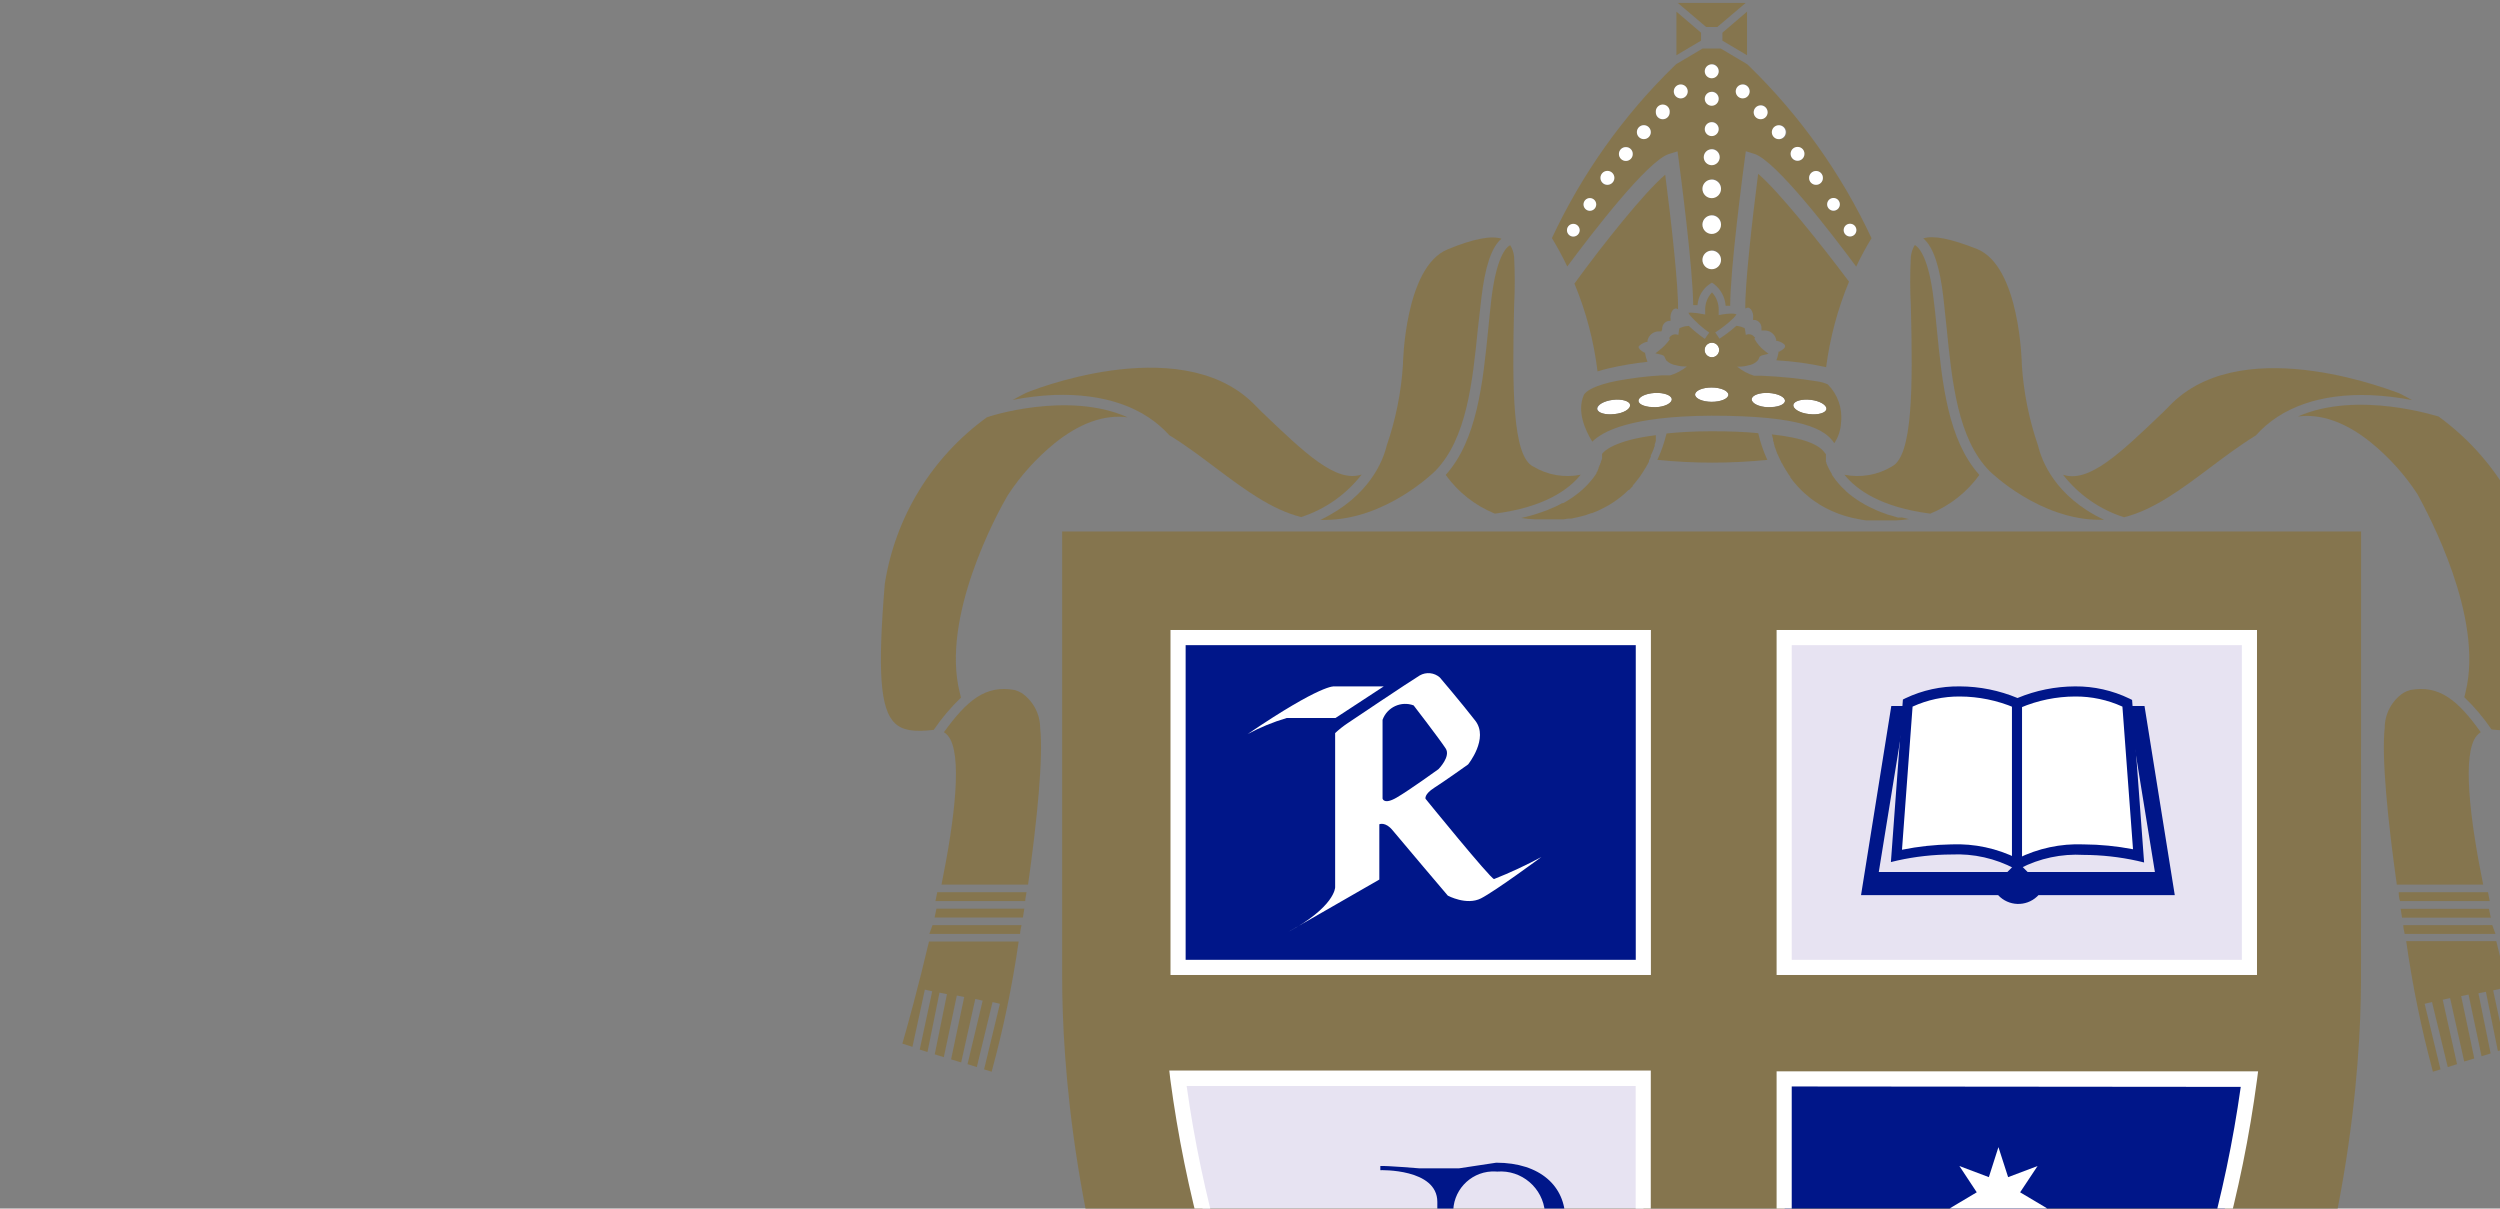 <svg width="844" height="408" xmlns="http://www.w3.org/2000/svg" xmlns:xlink="http://www.w3.org/1999/xlink" xml:space="preserve" overflow="hidden"><rect width="100%" height="100%" fill="#808080" stroke="none"/><defs><clipPath id="clip0"><rect x="436" y="312" width="844" height="408"/></clipPath><clipPath id="clip1"><rect x="436" y="313" width="844" height="407"/></clipPath><clipPath id="clip2"><rect x="436" y="313" width="844" height="407"/></clipPath><clipPath id="clip3"><rect x="436" y="313" width="1154" height="942"/></clipPath></defs><g clip-path="url(#clip0)" transform="translate(-436 -312)"><g clip-path="url(#clip1)"><g clip-path="url(#clip2)"><g clip-path="url(#clip3)"><path d="M29.664 934.945C29.664 941.518 29.936 941.756 40.12 942.54L40.12 945.639 7.186 945.639 7.186 942.54C17.403 941.79 17.608 941.518 17.608 934.945L17.608 874.663C17.608 868.056 17.369 867.852 7.186 867.205L7.186 864.071 42.231 864.071C62.666 864.071 68.83 872.177 68.83 883.961 68.83 895.745 60.248 902.25 49.315 903.85L49.315 904.361C62.121 907.358 65.969 914.919 67.706 926.499 69.069 935.456 70.703 941.518 80.035 942.54L80.035 945.639 70.431 945.639C62.87 945.639 58.272 942.642 56.535 934.945 55.275 929.087 54.288 922.139 53.13 917.303 51.12 908.584 46.523 906.098 37.327 906.098L29.664 906.098ZM29.664 902.761 38.144 902.761C50.439 902.761 55.888 897.414 55.888 885.085 55.888 870.44 46.454 867.443 37.77 867.443 30.039 867.443 29.664 868.329 29.664 873.301Z" fill="#85754E" fill-rule="nonzero" fill-opacity="1" transform="matrix(1 0 0 1.002 428.875 304.847)"/><path d="M136.638 945.639 136.638 942.233 141.611 941.722C145.221 941.484 145.868 939.985 144.608 936.648 142.633 930.552 138.512 918.734 136.536 913.284L109.937 913.284C107.451 921.22 105.203 927.554 103.33 934.638 101.832 939.747 102.479 941.45 106.191 941.722L112.287 942.369 112.287 945.469 86.676 945.469 86.676 942.369C94.135 941.995 95.395 940.598 98.63 932.152 106.566 910.798 115.012 885.425 122.471 863.424L131.155 863.424C137.967 882.701 150.33 917.916 156.528 935.149 158.776 941.109 159.934 941.62 167.358 942.233L167.358 945.639ZM123.015 874.118 122.607 874.118C119.201 884.336 114.637 897.958 111.163 909.538L135.004 909.538C132.415 901.024 126.455 882.973 123.118 874.289Z" fill="#85754E" fill-rule="nonzero" fill-opacity="1" transform="matrix(1 0 0 1.002 428.875 304.847)"/><path d="M215.277 864.071C229.445 864.071 239.867 866.319 247.325 873.539 254.784 880.759 257.542 891.079 257.542 903.135 257.542 932.833 239.39 945.639 212.144 945.639L175.975 945.639 175.975 942.54C185.545 941.893 186.192 941.518 186.192 934.945L186.192 874.663C186.192 868.056 185.545 867.852 175.975 867.205L175.975 864.071ZM198.248 931.948C198.248 940.905 199.849 942.165 209.93 942.165 229.547 942.165 243.988 933.957 243.988 903.51 243.988 883.62 236.018 867.477 211.292 867.341 198.998 867.341 198.248 867.954 198.248 873.812Z" fill="#85754E" fill-rule="nonzero" fill-opacity="1" transform="matrix(1 0 0 1.002 428.875 304.847)"/><path d="M324.159 864.071 324.159 883.62 320.753 883.62C319.016 871.53 316.019 867.443 302.362 867.443L291.464 867.443C287.479 867.443 287.104 867.818 287.104 871.666L287.104 903.237 302.634 903.237C312.852 903.237 313.839 899.389 314.827 891.692L318.233 891.692 318.233 918.938 314.827 918.938C313.839 911.343 312.715 907.018 302.634 907.018L287.104 907.018 287.104 935.115C287.104 941.552 287.615 941.927 299.297 942.574L299.297 945.673 264.865 945.673 264.865 942.574C274.673 941.927 275.082 941.552 275.082 935.115L275.082 874.663C275.082 868.056 274.844 867.852 264.865 867.205L264.865 864.071Z" fill="#85754E" fill-rule="nonzero" fill-opacity="1" transform="matrix(1 0 0 1.002 428.875 304.847)"/><path d="M415.773 904.872C415.773 930.211 403.206 947.614 376.607 947.614 350.008 947.614 337.577 930.211 337.577 904.872 337.577 879.533 350.008 861.96 376.743 861.96 403.479 861.96 415.773 879.499 415.773 904.872ZM351.064 904.872C351.064 922.139 355.764 944.277 376.675 944.277 397.587 944.277 402.014 922.139 402.014 904.872 402.014 887.605 397.314 865.468 376.403 865.468 355.492 865.468 351.132 887.707 351.132 904.872Z" fill="#85754E" fill-rule="nonzero" fill-opacity="1" transform="matrix(1 0 0 1.002 428.875 304.847)"/><path d="M445.948 934.945C445.948 941.518 446.187 941.756 456.37 942.54L456.37 945.639 423.436 945.639 423.436 942.54C433.653 941.79 433.892 941.518 433.892 934.945L433.892 874.663C433.892 868.056 433.619 867.852 423.436 867.205L423.436 864.071 458.481 864.071C478.745 864.071 485.08 872.177 485.08 883.961 485.08 895.745 476.532 902.25 465.565 903.85L465.565 904.361C478.371 907.358 482.219 914.919 483.956 926.499 485.353 935.456 486.953 941.518 496.285 942.54L496.285 945.639 486.715 945.639C479.12 945.639 474.522 942.642 472.785 934.945 471.559 929.087 470.538 922.139 469.55 917.303 467.575 908.584 462.977 906.098 453.781 906.098L445.948 906.098ZM445.948 902.761 454.394 902.761C466.689 902.761 472.172 897.414 472.172 885.085 472.172 870.44 462.704 867.443 454.02 867.443 446.323 867.443 445.948 868.329 445.948 873.301Z" fill="#85754E" fill-rule="nonzero" fill-opacity="1" transform="matrix(1 0 0 1.002 428.875 304.847)"/><path d="M544 864.071C558.167 864.071 568.623 866.319 576.082 873.539 583.54 880.759 586.299 891.079 586.299 903.135 586.299 932.833 568.146 945.639 540.934 945.639L504.731 945.639 504.731 942.54C514.301 941.893 514.948 941.518 514.948 934.945L514.948 874.663C514.948 868.056 514.336 867.852 504.731 867.205L504.731 864.071ZM526.971 931.948C526.971 940.905 528.571 942.165 538.652 942.165 558.304 942.165 572.71 933.957 572.71 903.51 572.71 883.62 564.775 867.477 540.015 867.341 527.72 867.341 526.971 867.954 526.971 873.812Z" fill="#85754E" fill-rule="nonzero" fill-opacity="1" transform="matrix(1 0 0 1.002 428.875 304.847)"/><path d="M699.404 922.378 697.258 942.642C688.936 945.87 680.096 947.555 671.17 947.614 642.698 947.614 628.53 933.991 628.53 905.247 627.999 893.921 631.771 882.813 639.088 874.152 645.899 866.217 657.138 861.96 672.294 861.96 680.892 861.854 689.425 863.464 697.394 866.694L697.394 885.732 693.988 885.732C691.741 872.109 683.771 865.468 671.102 865.468 649.101 865.468 642.017 886.106 642.017 904.974 642.017 919.891 646.989 944.277 671.34 944.277 687.518 944.277 692.592 934.706 695.964 922.378Z" fill="#85754E" fill-rule="nonzero" fill-opacity="1" transform="matrix(1 0 0 1.002 428.875 304.847)"/><path d="M788.498 904.872C788.498 930.211 775.965 947.614 749.332 947.614 722.699 947.614 710.302 930.211 710.302 904.872 710.302 879.533 722.733 861.96 749.468 861.96 776.203 861.96 788.498 879.499 788.498 904.872ZM723.789 904.872C723.789 922.139 728.523 944.277 749.4 944.277 770.277 944.277 774.773 922.139 774.773 904.872 774.773 887.605 770.039 865.468 749.161 865.468 728.284 865.468 723.857 887.707 723.857 904.872Z" fill="#85754E" fill-rule="nonzero" fill-opacity="1" transform="matrix(1 0 0 1.002 428.875 304.847)"/><path d="M818.536 932.084C818.536 940.292 819.524 942.029 833.59 942.029 845.885 942.029 852.492 939.406 855.455 922.889L858.861 922.889 856.477 945.639 796.297 945.639 796.297 942.54C805.969 941.654 806.514 941.518 806.514 935.081L806.514 874.663C806.514 868.056 806.003 867.852 796.297 867.205L796.297 864.071 829.741 864.071 829.741 867.205C818.775 867.818 818.536 868.056 818.536 874.663Z" fill="#85754E" fill-rule="nonzero" fill-opacity="1" transform="matrix(1 0 0 1.002 428.875 304.847)"/><path d="M889.546 932.084C889.546 940.292 890.534 942.029 904.6 942.029 916.894 942.029 923.467 939.406 926.465 922.889L929.87 922.889 927.52 945.639 867.307 945.639 867.307 942.54C876.979 941.654 877.524 941.518 877.524 935.081L877.524 874.663C877.524 868.056 877.013 867.852 867.307 867.205L867.307 864.071 900.717 864.071 900.717 867.205C889.785 867.818 889.546 868.056 889.546 874.663Z" fill="#85754E" fill-rule="nonzero" fill-opacity="1" transform="matrix(1 0 0 1.002 428.875 304.847)"/><path d="M948.466 874.663C948.466 868.056 948.091 867.852 938.248 867.205L938.248 864.071 997.44 864.071 997.44 883.723 994.205 883.723C992.468 871.53 989.232 867.443 975.303 867.443L965.086 867.443C961.237 867.443 960.726 867.954 960.726 871.666L960.726 901.126 975.541 901.126C985.759 901.126 987.359 897.516 988.347 890.057L991.753 890.057 991.753 916.929 988.347 916.929C987.223 908.584 985.588 905.111 975.541 905.111L960.42 905.111 960.42 932.084C960.42 940.428 961.442 942.029 975.337 942.029 990.152 942.029 995.976 938.623 998.837 923.876L1002.07 923.876 999.722 945.639 938.282 945.639 938.282 942.54C947.989 941.893 948.5 941.518 948.5 935.081Z" fill="#85754E" fill-rule="nonzero" fill-opacity="1" transform="matrix(1 0 0 1.002 428.875 304.847)"/><path d="M1083.47 942.914C1074.57 945.678 1065.34 947.258 1056.02 947.614 1045.8 947.614 1035.38 946.388 1026.42 940.156 1017.47 933.923 1012.02 921.39 1012.02 906.098 1012.02 878.614 1026.8 862.062 1056.29 862.062 1065.18 862.11 1074.01 863.665 1082.38 866.66L1082.38 886.073 1078.97 886.073C1076.49 872.007 1068.31 865.638 1055.13 865.638 1032.01 865.638 1025.44 886.379 1025.44 904.668 1025.44 918.938 1030.03 944.447 1056.87 944.447 1060.36 944.552 1063.83 943.961 1067.09 942.71 1069.57 941.825 1071.07 940.326 1071.07 936.341L1071.07 918.325C1071.07 912.501 1070.46 911.752 1058.78 911.002L1058.78 907.903 1091.34 907.903 1091.34 911.002C1083.74 911.752 1083.13 912.365 1083.13 918.223Z" fill="#85754E" fill-rule="nonzero" fill-opacity="1" transform="matrix(1 0 0 1.002 428.875 304.847)"/><path d="M1107.28 874.663C1107.28 868.056 1106.9 867.852 1097.06 867.205L1097.06 864.071 1156.22 864.071 1156.22 883.723 1152.98 883.723C1151.24 871.53 1148.01 867.443 1134.11 867.443L1123.9 867.443C1120.01 867.443 1119.54 867.954 1119.54 871.666L1119.54 901.126 1134.11 901.126C1144.33 901.126 1145.93 897.516 1146.92 890.057L1150.32 890.057 1150.32 916.929 1146.92 916.929C1145.79 908.584 1144.19 905.111 1134.11 905.111L1119.33 905.111 1119.33 932.084C1119.33 940.428 1120.32 942.029 1134.25 942.029 1149.03 942.029 1154.89 938.623 1157.75 923.876L1160.98 923.876 1158.6 945.639 1097.09 945.639 1097.09 942.54C1106.76 941.893 1107.31 941.518 1107.31 935.081Z" fill="#85754E" fill-rule="nonzero" fill-opacity="1" transform="matrix(1 0 0 1.002 428.875 304.847)"/><path d="M706.862 719.872C712.857 719.064 718.897 718.631 724.947 718.578 728.759 718.526 732.567 718.834 736.322 719.497 730.634 711.63 722.699 699.914 720.724 694.636 690.821 691.707 677.743 708.259 674.201 713.946 681.375 718.519 689.78 720.778 698.28 720.417 701.149 720.416 704.016 720.234 706.862 719.872Z" fill="#85754E" fill-rule="nonzero" fill-opacity="1" transform="matrix(1 0 0 1.002 428.875 304.847)"/><path d="M463.556 719.872C466.414 720.235 469.292 720.417 472.172 720.417 480.67 720.76 489.07 718.503 496.251 713.946 492.845 708.224 479.869 691.673 449.729 694.636 447.889 699.88 439.92 711.46 434.232 719.327 437.73 718.725 441.275 718.44 444.824 718.476 451.091 718.548 457.347 719.015 463.556 719.872Z" fill="#85754E" fill-rule="nonzero" fill-opacity="1" transform="matrix(1 0 0 1.002 428.875 304.847)"/><path d="M832.432 649.612C834.098 643.049 835.023 636.32 835.191 629.552 834.816 627.236 821.976 622.127 799.703 621.071L797.898 621.071C790.643 621.071 785.092 623.217 782.572 627.1 780.941 629.548 780.759 632.686 782.095 635.308 784.411 639.905 811.895 645.695 832.432 649.612Z" fill="#85754E" fill-rule="nonzero" fill-opacity="1" transform="matrix(1 0 0 1.002 428.875 304.847)"/><path d="M915.498 680.706C895.54 670.678 874.392 663.217 852.56 658.501L845.101 657.138 843.875 656.9C804.948 649.816 789.383 645.525 782.572 642.119L784.275 653.562C792.346 656.968 858.111 684.01 864.582 686.87 873.233 690.617 910.968 703.593 922.071 698.382 922.87 698.016 923.625 697.559 924.319 697.02 925.276 696.349 925.887 695.289 925.988 694.125 926.362 689.799 919.96 683.567 915.498 680.706Z" fill="#85754E" fill-rule="nonzero" fill-opacity="1" transform="matrix(1 0 0 1.002 428.875 304.847)"/><path d="M387.846 627.066C385.326 623.183 379.809 621.037 372.52 621.037L370.749 621.037C348.476 622.093 335.602 627.202 335.261 629.518 335.4 636.286 336.314 643.017 337.986 649.578 358.421 645.661 386.007 639.871 388.357 635.239 389.648 632.617 389.454 629.507 387.846 627.066Z" fill="#85754E" fill-rule="nonzero" fill-opacity="1" transform="matrix(1 0 0 1.002 428.875 304.847)"/><path d="M326.577 656.9 325.351 657.138 317.858 658.501C296.026 663.217 274.878 670.678 254.92 680.706 250.492 683.567 244.056 689.799 244.328 694.125 244.429 695.289 245.04 696.349 245.997 697.02 246.691 697.559 247.445 698.016 248.245 698.382 259.381 703.593 297.117 690.617 305.734 686.87 312.239 684.01 378.14 656.832 386.041 653.562L387.778 641.881C377.663 647.091 354.64 651.791 326.577 656.9Z" fill="#85754E" fill-rule="nonzero" fill-opacity="1" transform="matrix(1 0 0 1.002 428.875 304.847)"/><path d="M484.774 652.575C460.218 640.961 426.876 642.834 388.629 658.024 387.914 658.33 314.486 688.676 307.777 691.536 307.368 691.536 270.007 706.726 251.412 704.41 258.188 716.572 264.183 729.154 269.36 742.078 295.809 742.702 322.059 737.359 346.16 726.445 355.049 722.461 362.78 718.782 370.272 715.24 397.518 702.367 417.204 693.035 448.264 689.629 469.107 687.347 482.56 693.92 490.155 699.846 492.953 702.032 495.501 704.522 497.749 707.271 499.342 695.312 503.439 683.823 509.772 673.554 503.525 664.397 494.876 657.138 484.774 652.575Z" fill="#85754E" fill-rule="nonzero" fill-opacity="1" transform="matrix(1 0 0 1.002 428.875 304.847)"/><path d="M742.725 728.284C741.465 725.389 734.823 723.687 724.947 723.687 719.113 723.73 713.289 724.151 707.509 724.947 704.411 725.291 701.295 725.45 698.178 725.423 688.298 725.866 678.543 723.081 670.387 717.488 642.112 726.282 612.674 730.771 583.063 730.805 537.597 730.805 506.707 720.179 499.725 717.556 491.606 723.112 481.898 725.874 472.07 725.423 468.974 725.412 465.88 725.219 462.807 724.845 456.813 724.015 450.773 723.56 444.722 723.482 431.337 723.482 428.511 726.547 427.932 727.876 426.876 730.226 428.953 734.415 433.756 739.728 442.508 749.434 465.599 759.515 497.102 767.348 525.883 774.602 555.398 778.544 585.073 779.098 632.515 779.098 713.061 764.113 736.526 739.694 743.236 732.916 743.27 729.613 742.725 728.284Z" fill="#85754E" fill-rule="nonzero" fill-opacity="1" transform="matrix(1 0 0 1.002 428.875 304.847)"/><path d="M862.641 691.536C855.829 688.607 782.504 658.33 781.754 658.024 754.951 647.398 716.432 637.828 685.338 652.711 675.362 657.279 666.824 664.486 660.646 673.554 667.002 683.852 671.11 695.377 672.703 707.373 678.594 700.119 691.23 689.152 713.878 689.152 716.654 689.167 719.428 689.326 722.188 689.629 753.248 693.035 772.9 702.367 800.146 715.24 807.638 718.646 815.369 722.461 824.258 726.445 848.356 737.369 874.608 742.712 901.058 742.078 906.249 729.154 912.255 716.573 919.04 704.41 900.445 706.726 863.05 691.707 862.641 691.536Z" fill="#85754E" fill-rule="nonzero" fill-opacity="1" transform="matrix(1 0 0 1.002 428.875 304.847)"/><path d="M817.379 310.74 847.656 310.74 847.077 307.743 816.936 307.743C816.902 308.731 817.072 309.923 817.379 310.74Z" fill="#85754E" fill-rule="nonzero" fill-opacity="1" transform="matrix(1 0 0 1.002 428.875 304.847)"/><path d="M828.481 368.229 831.036 367.446 825.689 345.342 828.175 344.763 833.488 366.662 836.621 365.675 831.785 343.98 834.271 343.401 839.039 364.789 842.445 363.768 838.017 342.754 840.504 342.243 844.897 363.018 847.962 362.065 843.841 341.8 846.361 341.29 850.414 361.281 853.037 360.464 848.814 340.813 851.3 340.268 855.455 359.715 858.861 358.625C857.328 353.278 853.548 339.825 849.869 324.227L819.456 324.227C821.549 339.067 824.563 353.763 828.481 368.229Z" fill="#85754E" fill-rule="nonzero" fill-opacity="1" transform="matrix(1 0 0 1.002 428.875 304.847)"/><path d="M820.784 239.628C819.976 239.864 819.198 240.195 818.468 240.616 814.568 243.258 812.223 247.655 812.202 252.366 811.112 262.31 813.224 283.528 816.289 305.189L845.442 305.189C840.912 282.847 838.256 260.914 843.296 254.988 843.68 254.539 844.127 254.149 844.625 253.83 836.962 243.136 830.661 237.789 820.784 239.628Z" fill="#85754E" fill-rule="nonzero" fill-opacity="1" transform="matrix(1 0 0 1.002 428.875 304.847)"/><path d="M817.583 313.328C817.753 314.316 817.889 315.338 818.06 316.326L848.03 316.326C847.792 315.338 847.588 314.316 847.383 313.328Z" fill="#85754E" fill-rule="nonzero" fill-opacity="1" transform="matrix(1 0 0 1.002 428.875 304.847)"/><path d="M695.18 157.311C692.139 148.516 690.294 139.352 689.697 130.065 689.697 129.589 689.118 96.927 674.576 91.035 665.891 87.63 659.931 86.336 656.423 87.46 659.829 90.286 662.043 97.064 663.235 107.587 663.609 110.823 663.95 114.126 664.29 117.464 666.129 135.889 668.071 154.927 678.731 165.792 679.344 166.405 695.759 182.275 716.024 182.275L717.454 182.275C700.936 174.476 696.372 162.318 695.18 157.311Z" fill="#85754E" fill-rule="nonzero" fill-opacity="1" transform="matrix(1 0 0 1.002 428.875 304.847)"/><path d="M807.536 140.283C812.214 140.489 816.871 141.047 821.465 141.951 820.035 141.134 818.605 140.385 817.072 139.636 816.663 139.636 765.986 118.69 740.681 142.735L737.275 146.14C722.767 160.002 712.277 169.981 703.593 167.086 708.862 173.829 716.043 178.826 724.197 181.424 734.21 178.904 743.304 172.126 752.84 165.008 757.914 161.194 763.057 157.311 768.711 153.837 777.225 144.267 790.643 139.636 807.536 140.283Z" fill="#85754E" fill-rule="nonzero" fill-opacity="1" transform="matrix(1 0 0 1.002 428.875 304.847)"/><path d="M659.931 108.064C658.296 94.271 655.163 90.763 653.869 89.878L653.562 89.707C652.827 90.894 652.372 92.234 652.234 93.624 651.941 99.183 651.941 104.753 652.234 110.312 652.915 137.762 652.881 160.785 645.797 164.327 640.992 167.21 635.283 168.194 629.79 167.086 633.877 172.16 642.119 178.052 658.773 180.198 665.417 177.494 671.166 172.974 675.359 167.154 664.767 155.336 662.826 136.502 660.987 117.907 660.714 114.603 660.306 111.3 659.931 108.064Z" fill="#85754E" fill-rule="nonzero" fill-opacity="1" transform="matrix(1 0 0 1.002 428.875 304.847)"/><path d="M839.516 240.241 839.073 242.046C842.508 245.338 845.59 248.979 848.269 252.911L848.03 252.911 848.269 252.911C855.08 253.728 858.895 252.911 861.381 250.663 866.251 245.929 867.136 233.191 864.786 203.663 861.243 181.105 848.866 160.886 830.388 147.469L830.389 147.469C830.048 147.469 803.143 138.546 782.878 147.469 790.643 146.447 799.022 149.376 807.502 156.187 813.611 161.145 818.918 167.015 823.236 173.591 826.983 180.504 845.714 215.039 839.516 240.241Z" fill="#85754E" fill-rule="nonzero" fill-opacity="1" transform="matrix(1 0 0 1.002 428.875 304.847)"/><path d="M845.442 318.846 818.468 318.846C818.468 319.833 818.775 320.821 818.945 321.809L849.597 321.809 848.507 318.812 845.374 318.812Z" fill="#85754E" fill-rule="nonzero" fill-opacity="1" transform="matrix(1 0 0 1.002 428.875 304.847)"/><path d="M804.232 186.192 365.709 186.192 365.709 336.351C365.709 391.49 380.353 580.066 570.905 699.097L584.937 707.577 586.673 706.556C787.612 588.989 803.96 394.828 804.198 338.054Z" fill="#85754E" fill-rule="nonzero" fill-opacity="1" transform="matrix(1 0 0 1.002 428.875 304.847)"/><path d="M397.655 213.847 554.728 213.847 554.728 324.976 397.655 324.976Z" fill="#001689" fill-rule="nonzero" fill-opacity="1" transform="matrix(1 0 0 1.002 436.061 313)"/><path d="M564.468 335.636 402.286 335.636 402.286 219.398 564.468 219.398ZM407.395 330.527 559.359 330.527 559.359 224.507 407.395 224.507Z" fill="#FFFFFF" fill-rule="nonzero" fill-opacity="1" transform="matrix(1 0 0 1.002 428.875 304.847)"/><path d="M404.773 370.477 561.948 370.477 561.948 641.131C561.948 641.131 430.622 557.418 404.773 370.477Z" fill="#E7E3F2" fill-rule="nonzero" fill-opacity="1" transform="matrix(1 0 0 1.002 428.875 304.847)"/><path d="M564.4 645.763 560.483 643.277C560.143 643.073 526.903 621.616 491.04 577.512 443.048 518.057 412.322 446.554 402.218 370.817L401.878 367.82 564.434 367.82ZM407.736 373.031C418.091 446.774 448.259 516.326 495.025 574.277 513.698 597.623 535.31 618.457 559.325 636.261L559.325 373.031Z" fill="#FFFFFF" fill-rule="nonzero" fill-opacity="1" transform="matrix(1 0 0 1.002 428.875 304.847)"/><path d="M766.531 370.647 609.628 370.647 609.628 641.268C609.628 641.268 740.681 557.554 766.531 370.647Z" fill="#001689" fill-rule="nonzero" fill-opacity="1" transform="matrix(1 0 0 1.002 428.875 304.847)"/><path d="M606.904 645.933 606.904 368.093 769.46 368.093 769.085 370.988C758.975 446.723 728.249 518.224 680.263 577.682 644.401 621.787 611.161 643.209 610.82 643.447ZM612.012 373.201 612.012 636.431C636.077 618.573 657.735 597.682 676.449 574.277 723.112 516.396 753.23 446.959 763.602 373.338Z" fill="#FFFFFF" fill-rule="nonzero" fill-opacity="1" transform="matrix(1 0 0 1.002 428.875 304.847)"/><path d="M602.272 213.847 759.345 213.847 759.345 324.976 602.272 324.976Z" fill="#E7E3F2" fill-rule="nonzero" fill-opacity="1" transform="matrix(1 0 0 1.002 436.061 313)"/><path d="M769.085 335.636 606.904 335.636 606.904 219.398 769.085 219.398ZM612.012 330.527 763.977 330.527 763.977 224.507 612.012 224.507Z" fill="#FFFFFF" fill-rule="nonzero" fill-opacity="1" transform="matrix(1 0 0 1.002 428.875 304.847)"/><path d="M474.284 238.402 457.596 238.402C457.596 238.402 453.509 237.414 428.306 254.477 432.504 252.227 436.92 250.413 441.487 249.062L457.97 249.062Z" fill="#FFFFFF" fill-rule="nonzero" fill-opacity="1" transform="matrix(1 0 0 1.002 428.875 304.847)"/><path d="M457.868 254.137 457.868 306.108C457.868 306.108 457.868 312.681 441.793 321.264L472.785 303.486 472.785 284.856C472.785 284.856 474.829 283.903 477.281 286.9 479.733 289.897 495.91 308.901 495.91 308.901 495.91 308.901 502.245 312.307 507.115 309.821 511.986 307.334 527.55 295.857 527.55 295.857 522.355 298.659 516.999 301.15 511.509 303.316 510.215 303.111 488.384 276.274 488.384 276.274 488.384 276.274 487.839 274.775 491.381 272.528 494.923 270.28 502.756 264.694 502.756 264.694 502.756 264.694 509.84 255.942 505.174 249.948 500.508 243.953 493.22 235.405 493.22 235.405 491.332 233.737 488.589 233.463 486.408 234.724 482.696 236.972 461.989 250.867 461.989 250.867 460.528 251.842 459.15 252.936 457.868 254.137Z" fill="#FFFFFF" fill-rule="nonzero" fill-opacity="1" transform="matrix(1 0 0 1.002 428.875 304.847)"/><path d="M473.875 249.675 473.875 276.206C473.875 276.206 474.318 278.351 478.575 275.899 482.832 273.447 492.743 266.295 492.743 266.295 492.743 266.295 497.034 262.004 495.161 259.279 492.913 255.874 484.365 244.805 484.365 244.805 480.15 243.241 475.466 245.389 473.901 249.603 473.893 249.627 473.884 249.651 473.875 249.675Z" fill="#001689" fill-rule="nonzero" fill-opacity="1" transform="matrix(1 0 0 1.002 428.875 304.847)"/><path d="M749.604 660.135 749.604 661.225C747.969 661.225 747.595 661.225 747.016 662.588 745.313 666.334 741.294 675.734 739.455 680.025L735.232 679.412C734.891 676.006 733.836 667.56 733.495 665.006 733.052 666.164 728.965 677.13 728.455 678.629L724.061 677.743C723.346 671.442 722.392 664.869 721.405 658.535 721.405 657.513 720.894 657.206 719.429 656.866L719.429 655.776 728.897 657.104 728.897 658.194 727.433 658.194C726.65 658.194 726.718 658.637 726.752 659.284 727.058 662.69 728.046 670.08 728.352 673.316 730.464 667.9 732.337 662.315 733.802 658.228L737.48 658.739C737.854 662.826 739.081 671.136 739.557 674.712 741.499 670.182 742.963 666.266 744.564 661.94 744.768 661.225 744.768 660.782 744.155 660.612L742.486 660.135 742.486 659.046Z" fill="#FFFFFF" fill-rule="nonzero" fill-opacity="1" transform="matrix(1 0 0 1.002 428.875 304.847)"/><path d="M754.713 680.604C754.338 682.068 754.713 682.307 756.552 682.92L756.28 684.044 746.539 681.557 746.846 680.434C748.855 680.842 749.196 680.774 749.57 679.31L753.317 664.529C753.691 663.064 753.317 662.792 751.477 662.213L751.75 661.089 761.49 663.575 761.184 664.699C759.14 664.222 758.868 664.324 758.459 665.823Z" fill="#FFFFFF" fill-rule="nonzero" fill-opacity="1" transform="matrix(1 0 0 1.002 428.875 304.847)"/><path d="M774.875 674.133C775.181 670.387 773.853 668.445 772.014 667.832 770.503 667.255 768.81 668.012 768.233 669.523 768.193 669.627 768.159 669.734 768.131 669.842 767.382 671.987 769.119 673.52 771.129 675.393 773.138 677.266 775.556 679.582 774.228 683.431 773.206 686.462 770.345 689.186 764.487 687.211 762.253 686.595 760.28 685.268 758.868 683.431L760.332 677.947 761.388 678.322C761.388 682.375 762.682 685.134 764.794 685.849 766.255 686.542 768.002 685.919 768.695 684.457 768.794 684.249 768.867 684.03 768.915 683.805 769.494 682.068 768.915 680.74 766.667 678.629 763.738 675.938 761.831 673.69 763.023 670.114 764.215 666.538 767.144 664.733 772.355 666.47 774.289 667.075 776.036 668.165 777.429 669.637L775.794 674.474Z" fill="#FFFFFF" fill-rule="nonzero" fill-opacity="1" transform="matrix(1 0 0 1.002 428.875 304.847)"/><path d="M791.87 674.542C794.791 675.427 797.241 677.436 798.681 680.127 799.586 682.807 799.339 685.742 798 688.233 793.879 697.905 786.284 695.044 782.197 693.375L774.023 689.97 774.466 688.88C776.442 689.629 776.748 689.561 777.327 688.165L783.287 674.167C783.934 672.703 783.696 672.464 781.823 671.579L782.299 670.523ZM781.993 690.549C781.686 691.264 781.993 691.707 783.56 692.422 786.216 693.546 789.349 693.614 792.517 686.121 794.901 680.604 794.049 677.028 790.609 675.563 788.975 674.882 788.668 674.916 788.43 675.563Z" fill="#FFFFFF" fill-rule="nonzero" fill-opacity="1" transform="matrix(1 0 0 1.002 428.875 304.847)"/><path d="M819.763 698.722C816.834 705.057 811.997 707.373 805.595 704.41 799.192 701.447 797.83 696.338 800.724 689.97 803.619 683.601 808.49 681.319 814.892 684.282 821.295 687.245 822.657 692.388 819.763 698.722ZM806.14 692.388C804.403 696.168 802.461 701.345 806.344 703.116 810.227 704.887 812.883 700.051 814.586 696.304 816.289 692.558 818.332 687.347 814.382 685.542 810.431 683.737 807.604 688.914 806.003 692.388Z" fill="#FFFFFF" fill-rule="nonzero" fill-opacity="1" transform="matrix(1 0 0 1.002 428.875 304.847)"/><path d="M817.379 709.587 817.821 708.531C819.388 708.974 819.831 709.417 820.75 707.782 821.261 706.828 821.772 705.738 822.794 703.32L826.812 693.818C827.391 692.422 827.187 692.149 825.314 691.264L825.757 690.208 833.42 693.614C833.181 697.394 833.045 705.125 832.943 707.782 836.349 704.138 839.039 700.97 842.377 697.394L849.699 700.459 849.222 701.549C847.315 700.8 846.974 700.868 846.361 702.299L840.435 716.296C839.857 717.692 840.061 717.965 841.934 718.85L841.491 719.906 832.5 716.126 832.943 715.07C834.884 715.819 835.225 715.751 835.838 714.355L841.696 700.391C838.29 704.206 831.478 712.175 829.162 714.729L827.323 713.946C827.732 707.782 828.311 699.063 828.481 694.806L824.497 704.206C823.835 705.706 823.255 707.241 822.76 708.803 822.113 710.711 823.271 710.813 824.701 711.596L824.224 712.652Z" fill="#FFFFFF" fill-rule="nonzero" fill-opacity="1" transform="matrix(1 0 0 1.002 428.875 304.847)"/><path d="M333.967 715.206C334.342 716.228 334.717 716.603 335.534 716.364L337.271 715.853 337.68 716.943 327.292 720.724 326.951 719.634 328.552 718.919C329.37 718.544 329.404 718.033 329.029 717.011L323.307 701.243 322.217 701.617C319.697 702.537 319.799 703.967 319.799 707.203L318.71 707.611 316.734 702.128 333.763 695.862 335.772 701.311 334.682 701.719C332.571 699.267 331.719 698.109 329.165 699.029L328.109 699.438Z" fill="#FFFFFF" fill-rule="nonzero" fill-opacity="1" transform="matrix(1 0 0 1.002 428.875 304.847)"/><path d="M349.191 708.599C349.838 709.995 350.145 710.029 352.086 709.246L352.563 710.302 343.435 714.491 342.958 713.435C344.832 712.482 345.002 712.209 344.389 710.813L338.02 696.986C337.373 695.555 337.101 695.555 335.125 696.338L334.614 695.283 344.321 690.855C347.726 689.323 351.132 688.199 353.073 692.558 354.268 695.093 353.182 698.117 350.646 699.312 350.604 699.332 350.562 699.351 350.519 699.37L350.519 699.54C353.138 698.758 355.952 699.87 357.331 702.23 358.727 704.24 359.919 705.636 361.826 704.785L362.303 705.84 360.089 706.862C356.99 708.293 355.287 708.19 353.652 706.419 352.696 705.35 351.819 704.212 351.03 703.014 350.375 701.785 348.849 701.32 347.621 701.975 347.552 702.012 347.485 702.051 347.42 702.094L346.398 702.571ZM345.785 701.141 346.841 700.664C349.77 699.301 349.293 697.258 348.34 695.146 347.113 692.524 345.342 691.945 343.606 692.728 341.869 693.512 342.311 693.614 342.686 694.363Z" fill="#FFFFFF" fill-rule="nonzero" fill-opacity="1" transform="matrix(1 0 0 1.002 428.875 304.847)"/><path d="M373.474 677.334 373.951 678.39C372.146 679.276 371.975 679.548 372.657 680.944L377.493 691.4C378.175 692.647 378.46 694.073 378.31 695.487 378.038 697.973 376.164 699.914 372.622 701.583 370.207 703.202 367.146 703.521 364.449 702.435 363.099 701.557 362.052 700.284 361.452 698.791L356.615 688.403C355.968 686.973 355.662 686.939 353.857 687.722L353.38 686.666 362.235 682.545 362.746 683.601C361.009 684.521 360.77 684.759 361.452 686.155L366.526 697.088C367.991 700.221 369.762 701.345 372.009 700.289 374.257 699.233 374.598 697.122 373.133 694.023L368.059 683.09C367.412 681.66 367.105 681.626 365.3 682.409L364.789 681.353Z" fill="#FFFFFF" fill-rule="nonzero" fill-opacity="1" transform="matrix(1 0 0 1.002 428.875 304.847)"/><path d="M393.5 688.539C393.908 689.561 394.317 689.867 395.134 689.595L396.837 689.016 397.28 690.106 387.063 694.397 386.62 693.307 388.187 692.524C388.97 692.115 388.97 691.57 388.561 690.583L382.056 675.121 381.001 675.563C378.514 676.585 378.685 677.982 378.821 681.251L377.765 681.694 375.517 676.313 392.546 669.195 394.794 674.576 393.738 675.018C391.524 672.669 390.639 671.613 388.119 672.6L387.063 673.043Z" fill="#FFFFFF" fill-rule="nonzero" fill-opacity="1" transform="matrix(1 0 0 1.002 428.875 304.847)"/><path d="M405.76 675.734 408.042 682.988C408.519 684.452 408.791 684.521 410.835 683.976L411.176 685.099 401.605 688.096 401.265 687.007C403.24 686.257 403.444 686.019 403.002 684.589L398.472 670.046C398.029 668.582 397.723 668.479 395.679 669.058L395.339 667.935 404.909 664.938 405.249 666.027C403.274 666.743 403.07 666.981 403.547 668.445L405.284 674.337 412.095 672.158 410.256 666.3C409.779 664.835 409.439 664.733 407.463 665.312L407.123 664.188 416.693 661.191 417.033 662.281C415.058 662.996 414.854 663.201 415.296 664.699L419.894 679.242C420.337 680.672 420.643 680.774 422.687 680.229L423.027 681.319 413.457 684.35 413.117 683.226C415.092 682.511 415.296 682.273 414.82 680.842L412.538 673.588Z" fill="#FFFFFF" fill-rule="nonzero" fill-opacity="1" transform="matrix(1 0 0 1.002 428.875 304.847)"/><path d="M535.86 480.21C536.707 480.3 537.558 480.069 538.244 479.563 538.762 478.866 539.026 478.013 538.993 477.145L539.81 477.145 539.81 483.411 530.138 483.411 530.138 476.804C531.891 476.5 533.456 475.522 534.497 474.08 535.612 472.5 536.175 470.596 536.098 468.664 536.211 466.472 535.466 464.323 534.021 462.67 530.875 459.669 525.927 459.669 522.782 462.67 521.346 464.328 520.602 466.474 520.704 468.664 520.645 470.594 521.206 472.492 522.305 474.08 523.354 475.53 524.933 476.509 526.698 476.804L526.698 483.207 516.992 483.207 516.992 476.94 517.673 476.94C517.623 477.81 517.889 478.669 518.422 479.358 519.108 479.865 519.959 480.096 520.806 480.006L525.2 480.006 525.2 477.894C522.742 477.549 520.455 476.441 518.661 474.727 517.128 473.087 516.307 470.908 516.379 468.664 516.351 465.978 517.619 463.443 519.785 461.853 525.01 458.358 531.827 458.358 537.052 461.853 540.869 465.029 541.39 470.698 538.214 474.515 538.135 474.61 538.054 474.703 537.971 474.795 536.196 476.516 533.917 477.626 531.466 477.962L531.466 480.21Z" fill="#001689" fill-rule="nonzero" fill-opacity="1" transform="matrix(1 0 0 1.002 428.875 304.847)"/><path d="M465.225 459.435 466.144 459.435 474.795 478.95C475.078 479.704 475.519 480.389 476.089 480.959 476.552 481.33 477.131 481.523 477.724 481.504L477.928 481.504 477.928 482.117 468.698 482.117 468.698 481.47C469.351 481.496 470.002 481.38 470.606 481.129 470.96 480.885 471.156 480.469 471.117 480.04 471.133 479.847 471.133 479.653 471.117 479.461 471.132 479.302 471.132 479.142 471.117 478.984L469.312 474.795 459.775 474.795 458.209 478.371C458.041 478.721 457.904 479.086 457.8 479.461 457.762 479.675 457.762 479.894 457.8 480.108 457.793 480.52 457.999 480.906 458.345 481.13 458.874 481.388 459.46 481.506 460.048 481.47L460.388 481.47 460.388 482.117 452.964 482.117 452.964 481.504C453.611 481.497 454.236 481.269 454.735 480.857 455.358 480.192 455.854 479.418 456.199 478.575ZM460.354 473.398 468.63 473.398 464.646 464.135Z" fill="#001689" fill-rule="nonzero" fill-opacity="1" transform="matrix(1 0 0 1.002 428.875 304.847)"/><path d="M465.02 446.118 467.03 448.128 485.863 466.962 489.61 463.215 470.776 444.381 468.767 442.372 461.751 435.356 461.751 432.393 455.007 439.137 458.004 439.137 465.02 446.118Z" fill="#001689" fill-rule="evenodd" fill-opacity="1" transform="matrix(1 0 0 1.002 436.061 313)"/><path d="M510.453 484.092 508.478 482.083 489.61 463.249 485.863 466.996 504.731 485.829 506.707 487.839 513.722 494.821 513.722 497.818 520.466 491.108 517.469 491.108 510.453 484.092Z" fill="#001689" fill-rule="evenodd" fill-opacity="1" transform="matrix(1 0 0 1.002 436.061 313)"/><path d="M506.707 442.372 504.731 444.381 485.863 463.215 489.61 466.962 508.478 448.128 510.453 446.118 517.469 439.137 520.466 439.137 513.722 432.393 513.722 435.356 506.707 442.372Z" fill="#001689" fill-rule="evenodd" fill-opacity="1" transform="matrix(1 0 0 1.002 436.061 313)"/><path d="M468.767 487.839 470.776 485.829 489.61 466.996 485.863 463.249 467.03 482.083 465.02 484.092 458.004 491.108 455.007 491.108 461.751 497.818 461.751 494.821 468.767 487.839Z" fill="#001689" fill-rule="evenodd" fill-opacity="1" transform="matrix(1 0 0 1.002 436.061 313)"/><path d="M512.258 398.881 499.623 400.788 486.374 400.788C486.374 400.788 474.897 399.834 473.126 400.005L473.126 401.401C473.126 401.401 492.368 400.788 492.368 412.095 492.368 418.668 492.368 452.249 492.164 479.29L492.164 499.418C492.164 508.852 492.164 515.085 492.164 515.085L492.164 522.271 489.848 524.587 500.065 524.587 497.749 522.271 497.749 515.187 497.749 416.114C497.381 408.599 503.175 402.209 510.689 401.84 511.315 401.81 511.941 401.822 512.564 401.878 520.814 401.219 528.037 407.372 528.696 415.622 528.755 416.363 528.759 417.108 528.708 417.851 528.708 420.575 529.968 437.161 512.735 437.161 512.735 437.161 503.301 436.855 501.7 433.483L499.793 433.483 499.793 440.84 501.564 440.84 503.301 439.545C503.301 439.545 519.274 441.487 525.677 437.161 532.079 432.836 535.553 428.851 535.553 417.851 535.553 406.85 527.107 398.881 512.258 398.881Z" fill="#001689" fill-rule="nonzero" fill-opacity="1" transform="matrix(1 0 0 1.002 428.875 304.847)"/><path d="M501.053 749.672 499.112 755.462C496.679 755.884 494.181 755.72 491.824 754.985 483.922 752.874 482.185 747.799 483.854 741.635 484.451 738.755 486.088 736.197 488.452 734.449 491.403 732.81 494.921 732.537 498.09 733.699 500.32 734.223 502.396 735.261 504.152 736.731L502.722 742.078 501.598 741.771C501.326 739.149 501.326 736.015 497.511 734.96 492.198 733.529 490.087 740.749 489.61 742.554 488.724 745.96 487.703 752.363 492.811 753.759 496.217 754.611 497.886 752.329 499.895 749.332Z" fill="#FFFFFF" fill-rule="nonzero" fill-opacity="1" transform="matrix(1 0 0 1.002 428.875 304.847)"/><path d="M525.132 751.035C523.735 757.846 519.546 761.252 512.633 759.822 505.719 758.391 503.233 753.691 504.629 746.846 506.025 740 510.215 736.628 517.128 738.059 524.042 739.489 526.528 744.223 525.132 751.035ZM510.317 748.004C509.465 752.056 508.75 757.574 512.939 758.425 517.128 759.277 518.593 753.93 519.444 749.877 520.296 745.824 521.011 740.341 516.788 739.455 512.564 738.57 511.066 744.257 510.317 748.004Z" fill="#FFFFFF" fill-rule="nonzero" fill-opacity="1" transform="matrix(1 0 0 1.002 428.875 304.847)"/><path d="M525.915 762.001 525.915 760.843C527.55 760.843 528.095 761.218 528.537 759.379 528.945 757.791 529.23 756.174 529.389 754.543L530.853 744.325C531.058 742.793 530.853 742.588 528.776 742.214L528.776 741.056 537.018 742.248C537.767 745.96 539.606 753.487 540.185 756.075 542.501 751.682 544.374 748.038 546.656 743.576L554.523 744.7 554.523 745.858C552.446 745.62 552.139 745.858 551.935 747.322L549.789 762.376C549.585 763.874 549.789 764.079 551.867 764.453L551.867 765.611 542.194 764.249 542.194 763.091C544.272 763.329 544.578 763.091 544.783 761.661L546.928 746.675C544.613 751.239 539.947 760.741 538.448 763.704L536.507 763.398C535.315 757.335 533.646 748.753 532.727 744.598L531.296 754.815C531.026 756.438 530.856 758.076 530.785 759.719 530.785 761.729 531.807 761.524 533.374 761.899L533.203 763.057Z" fill="#FFFFFF" fill-rule="nonzero" fill-opacity="1" transform="matrix(1 0 0 1.002 428.875 304.847)"/><path d="M554.728 765.884 554.728 764.726C556.839 764.726 557.112 764.726 557.214 763.125L558.372 747.969C558.372 746.403 558.372 746.199 556.158 745.96L556.158 744.802 566.546 745.62C568.429 745.563 570.288 746.061 571.893 747.05 573.432 748.326 574.183 750.32 573.868 752.295 573.847 754.226 572.912 756.032 571.348 757.165 568.704 758.417 565.712 758.73 562.867 758.05L562.425 763.534C562.425 765.066 562.425 765.237 565.149 765.577L565.149 766.701ZM563.242 755.258C563.242 756.45 563.889 756.859 565.047 756.927 567.669 757.131 568.453 754.883 568.453 752.09 568.725 748.514 567.193 747.084 565.285 746.948 563.378 746.812 563.719 747.118 563.651 747.935Z" fill="#FFFFFF" fill-rule="nonzero" fill-opacity="1" transform="matrix(1 0 0 1.002 428.875 304.847)"/><path d="M583.745 767.45 583.745 766.292 585.55 766.122C586.163 766.122 586.231 765.679 586.026 765.066 585.516 763.329 584.834 761.252 584.46 760.026L578.432 760.026C577.921 761.763 577.308 763.432 576.899 765.032 576.899 765.713 576.899 766.054 577.444 766.122L579.283 766.122 579.283 767.314 572.471 767.314 572.471 766.292C574.106 766.292 574.379 765.986 574.924 764.76 576.49 761.116 579.555 751.954 581.429 746.267L585.584 746.267C587.252 751.546 590.215 760.911 591.748 764.998 592.191 766.156 592.599 766.395 594.166 766.429L594.166 767.587ZM581.599 750.422C581.02 752.295 579.828 756.075 579.045 758.527L584.119 758.527C583.37 756.484 582.178 752.397 581.599 750.354Z" fill="#FFFFFF" fill-rule="nonzero" fill-opacity="1" transform="matrix(1 0 0 1.002 428.875 304.847)"/><path d="M607.619 751.273C606.461 747.663 604.52 746.403 602.578 746.539 600.961 746.574 599.678 747.913 599.713 749.53 599.716 749.669 599.729 749.808 599.752 749.945 599.752 752.227 602.067 752.942 604.622 753.93 607.176 754.917 610.343 756.109 610.582 760.162 610.82 763.363 609.185 766.974 603.021 767.382 600.722 767.668 598.392 767.202 596.38 766.054L595.631 760.435 596.754 760.435C598.253 764.249 600.535 766.224 602.885 766.088 604.52 766.144 605.892 764.864 605.948 763.228 605.954 763.046 605.943 762.863 605.916 762.682 605.916 760.877 604.758 759.822 601.829 758.766 598.117 757.369 595.494 756.075 595.256 752.295 595.018 748.514 596.993 745.722 602.476 745.483 604.492 745.303 606.521 745.643 608.368 746.471L608.709 751.546Z" fill="#FFFFFF" fill-rule="nonzero" fill-opacity="1" transform="matrix(1 0 0 1.002 428.875 304.847)"/><path d="M625.363 749.434C624.034 746.028 621.957 744.734 620.084 744.938 618.454 745.088 617.255 746.531 617.405 748.16 617.41 748.222 617.418 748.283 617.427 748.344 617.7 750.626 619.914 751.239 622.502 752.09 625.09 752.942 628.292 753.998 628.768 758.051 629.109 761.252 627.679 764.862 621.548 765.611 619.227 766.036 616.831 765.677 614.737 764.59L613.715 759.004 614.839 759.004C616.508 762.716 618.892 764.59 621.208 764.351 622.863 764.33 624.187 762.971 624.166 761.316 624.163 761.122 624.142 760.93 624.103 760.741 623.898 758.936 622.808 757.948 619.811 756.995 616.031 755.803 613.375 754.611 613 750.864 612.625 747.118 614.43 744.223 619.811 743.61 621.813 743.343 623.849 743.577 625.737 744.291L626.316 749.366Z" fill="#FFFFFF" fill-rule="nonzero" fill-opacity="1" transform="matrix(1 0 0 1.002 428.875 304.847)"/><path d="M639.19 759.856C639.428 761.354 639.701 761.49 641.812 761.252L641.983 762.41 632.038 763.874 631.868 762.716C633.911 762.342 634.184 762.137 633.945 760.639L631.732 745.551C631.493 744.053 631.187 743.883 629.143 744.121L629.143 742.997 639.054 741.499 639.054 742.657C636.976 743.031 636.738 743.236 636.976 744.768Z" fill="#FFFFFF" fill-rule="nonzero" fill-opacity="1" transform="matrix(1 0 0 1.002 428.875 304.847)"/><path d="M663.371 747.765C664.665 754.577 662.077 759.311 655.129 760.605 648.181 761.899 644.094 758.527 642.8 751.682 641.506 744.836 644.094 740.136 651.008 738.808 657.922 737.48 662.043 740.92 663.371 747.765ZM648.488 750.592C649.271 754.645 650.667 760.026 654.891 759.208 659.114 758.391 658.296 752.908 657.649 748.991 657.002 745.075 655.47 739.557 651.212 740.375 646.955 741.192 647.773 746.846 648.488 750.592Z" fill="#FFFFFF" fill-rule="nonzero" fill-opacity="1" transform="matrix(1 0 0 1.002 428.875 304.847)"/><path d="M683.124 753.691C678.288 749.161 673.35 744.598 668.377 740.068L668.377 740.068 670.625 748.753C670.991 750.358 671.458 751.94 672.021 753.487 672.669 755.428 673.69 754.747 675.427 754.509L675.7 755.632 668.513 757.506 668.207 756.348C669.74 755.769 670.353 755.871 670.08 753.998 669.817 752.376 669.453 750.772 668.99 749.196L666.436 739.251C666.061 737.752 665.721 737.65 663.711 738.093L663.405 736.969 670.591 735.13C674.814 739.046 678.901 742.657 683.124 746.471L681.557 740.409C680.91 737.889 680.604 736.765 680.229 735.709 679.514 733.802 678.56 734.449 676.823 734.721L676.517 733.597 683.669 731.758 683.976 732.882C682.477 733.461 681.932 733.359 682.171 735.198 682.341 736.288 682.613 737.446 683.26 739.966L686.666 752.806Z" fill="#FFFFFF" fill-rule="nonzero" fill-opacity="1" transform="matrix(1 0 0 1.002 428.875 304.847)"/><path d="M741.328 308.731 731.111 245.009 645.627 245.009 635.41 308.731 681.694 308.731C685.189 312.493 691.072 312.709 694.834 309.214 695.001 309.059 695.162 308.898 695.317 308.731Z" fill="#001689" fill-rule="nonzero" fill-opacity="1" transform="matrix(1 0 0 1.002 428.875 304.847)"/><path d="M727.433 292.792 634.218 292.792 643.311 236.87 718.34 236.87 727.433 292.792Z" fill="#E7E3F2" fill-rule="nonzero" fill-opacity="1" transform="matrix(1 0 0 1.002 436.061 313)"/><path d="M687.96 243.919C687.96 243.919 669.297 235.03 651.178 243.919L647.364 295.38C647.364 295.38 673.009 289.182 688.233 298.377 703.456 289.182 729.102 295.38 729.102 295.38L725.423 243.919C707.305 235.03 688.641 243.919 688.641 243.919Z" fill="#FFFFFF" fill-rule="nonzero" fill-opacity="1" transform="matrix(1 0 0 1.002 428.875 304.847)"/><path d="M688.233 300.353 687.347 299.842C680.767 296.348 673.367 294.689 665.925 295.04 659.82 295.061 653.735 295.735 647.773 297.049L645.491 297.594 649.544 242.83 650.429 242.387C656.163 239.672 662.443 238.309 668.786 238.402 675.462 238.424 682.069 239.755 688.233 242.319 694.397 239.755 701.004 238.424 707.68 238.402 714.033 238.352 720.314 239.762 726.037 242.523L726.922 242.966 730.975 297.73 728.693 297.185C722.731 295.871 716.646 295.198 710.54 295.176 703.123 294.742 695.725 296.306 689.118 299.706ZM665.925 291.634C673.644 291.317 681.318 292.957 688.233 296.402 695.148 292.957 702.821 291.317 710.54 291.634 716.141 291.669 721.727 292.217 727.229 293.269L723.652 245.214C718.64 242.929 713.188 241.767 707.68 241.808 701.336 241.828 695.061 243.113 689.22 245.588L688.88 245.758 687.586 245.758 687.245 245.588C681.403 243.119 675.129 241.834 668.786 241.808 663.277 241.767 657.826 242.929 652.813 245.214L649.237 293.439C654.733 292.33 660.319 291.726 665.925 291.634Z" fill="#001689" fill-rule="nonzero" fill-opacity="1" transform="matrix(1 0 0 1.002 428.875 304.847)"/><path d="M681.047 289.386 672.873 297.56 689.22 297.56 681.047 289.386Z" fill="#001689" fill-rule="nonzero" fill-opacity="1" transform="matrix(1 0 0 1.002 436.061 313)"/><path d="M679.173 234.758 682.579 234.758 682.579 291.225 679.173 291.225Z" fill="#001689" fill-rule="nonzero" fill-opacity="1" transform="matrix(1 0 0 1.002 436.061 313)"/><path d="M322.626 316.291 352.46 316.291C352.631 315.304 352.767 314.282 352.937 313.294L323.273 313.294C323.069 314.282 322.865 315.304 322.626 316.291Z" fill="#85754E" fill-rule="nonzero" fill-opacity="1" transform="matrix(1 0 0 1.002 428.875 304.847)"/><path d="M305.836 203.8C303.384 233.328 304.269 246.065 309.242 250.799 311.728 253.183 315.508 253.864 322.354 253.047L322.592 253.047 322.354 253.047C325.033 249.115 328.114 245.474 331.549 242.182L331.106 240.377C324.806 215.073 343.503 180.504 347.386 173.931 351.733 167.337 357.062 161.445 363.189 156.46 371.669 149.648 380.047 146.719 387.812 147.741 367.582 138.716 340.643 147.537 340.302 147.741 321.796 161.082 309.387 181.264 305.836 203.8Z" fill="#85754E" fill-rule="nonzero" fill-opacity="1" transform="matrix(1 0 0 1.002 428.875 304.847)"/><path d="M325.793 253.83C326.291 254.149 326.738 254.539 327.122 254.988 332.162 260.948 329.506 282.847 324.976 305.189L354.197 305.189C357.263 283.528 359.374 262.31 358.284 252.366 358.245 247.659 355.904 243.27 352.018 240.616 351.288 240.195 350.511 239.864 349.702 239.628 339.859 237.789 333.559 243.136 325.793 253.83Z" fill="#85754E" fill-rule="nonzero" fill-opacity="1" transform="matrix(1 0 0 1.002 428.875 304.847)"/><path d="M311.762 358.761 315.168 359.851 319.357 340.574 321.843 341.119 317.62 360.77 320.242 361.588 324.295 341.596 326.815 342.107 322.694 362.371 325.759 363.325 330.153 342.55 332.639 343.061 328.212 364.074 331.617 365.096 336.385 343.708 338.872 344.287 333.763 365.675 336.896 366.662 342.209 344.763 344.695 345.342 339.348 367.446 341.903 368.229C345.85 353.81 348.898 339.16 351.03 324.363L320.753 324.363C317.075 339.961 313.328 353.414 311.762 358.761Z" fill="#85754E" fill-rule="nonzero" fill-opacity="1" transform="matrix(1 0 0 1.002 428.875 304.847)"/><path d="M324.465 307.743 323.546 307.743 322.933 310.74 353.244 310.74C353.244 309.752 353.55 308.731 353.687 307.743Z" fill="#85754E" fill-rule="nonzero" fill-opacity="1" transform="matrix(1 0 0 1.002 428.875 304.847)"/><path d="M325.078 318.846 321.945 318.846 320.855 321.809 351.507 321.809C351.507 320.821 351.847 319.833 351.984 318.846Z" fill="#85754E" fill-rule="nonzero" fill-opacity="1" transform="matrix(1 0 0 1.002 428.875 304.847)"/><path d="M570.564 59.022 573.459 58.136 573.868 61.133C574.413 65.22 578.67 97.438 578.738 109.937L580.203 109.937C580.431 107.038 581.974 104.403 584.392 102.785L585.073 102.377 585.754 102.819C588.058 104.597 589.496 107.273 589.705 110.176 590.215 110.142 590.727 110.142 591.237 110.176 591.237 97.745 595.562 65.186 596.107 61.099L596.516 58.102 599.411 58.987C606.665 61.303 625.533 85.859 633.775 96.962 635.329 93.682 637.057 90.487 638.952 87.391 628.813 65.769 614.852 46.155 597.742 29.494L596.993 28.779 588.07 23.5 581.905 23.5 573.016 28.744 572.267 29.46C555.143 46.109 541.181 65.725 531.058 87.357 532.999 90.559 534.736 93.794 536.234 96.927 544.442 85.893 563.31 61.303 570.564 59.022ZM631.697 82.555C632.882 82.555 633.843 83.516 633.843 84.701 633.843 85.886 632.882 86.847 631.697 86.847 630.512 86.847 629.552 85.886 629.552 84.701 629.552 83.516 630.512 82.555 631.697 82.555ZM626.112 73.871C627.297 73.871 628.257 74.832 628.257 76.016 628.257 77.201 627.296 78.162 626.111 78.162 624.926 78.162 623.966 77.201 623.966 76.016 623.966 76.005 623.966 75.993 623.966 75.982 623.985 74.811 624.94 73.87 626.112 73.871ZM620.22 64.709C621.499 64.709 622.536 65.746 622.536 67.025 622.536 67.036 622.536 67.048 622.536 67.059 622.555 68.319 621.549 69.356 620.289 69.375 620.266 69.375 620.243 69.375 620.22 69.375 618.941 69.394 617.889 68.372 617.87 67.093 617.87 67.082 617.87 67.07 617.87 67.059 617.87 65.761 618.922 64.709 620.22 64.709ZM613.988 56.672C615.248 56.653 616.284 57.659 616.303 58.919 616.304 58.942 616.304 58.965 616.303 58.987 616.322 60.266 615.301 61.318 614.022 61.337 614.01 61.337 613.999 61.337 613.988 61.337 612.69 61.337 611.638 60.285 611.638 58.987 611.656 57.709 612.708 56.687 613.987 56.706 613.987 56.706 613.987 56.706 613.988 56.706ZM607.925 49.315C609.223 49.315 610.275 50.367 610.275 51.665 610.275 52.963 609.223 54.015 607.925 54.015 606.628 54.015 605.575 52.963 605.575 51.665 605.594 50.381 606.641 49.349 607.925 49.349ZM601.523 42.504C602.82 42.504 603.872 43.556 603.872 44.854 603.872 46.151 602.82 47.204 601.523 47.204 600.225 47.204 599.173 46.151 599.173 44.854 599.245 43.609 600.276 42.638 601.523 42.64ZM595.46 35.488C596.758 35.488 597.81 36.54 597.81 37.838 597.81 39.136 596.758 40.188 595.46 40.188 594.162 40.188 593.11 39.135 593.11 37.838 593.11 37.826 593.11 37.815 593.11 37.804 593.2 36.573 594.226 35.621 595.46 35.624ZM585.005 28.676C586.284 28.658 587.336 29.679 587.354 30.958 587.355 30.969 587.355 30.981 587.355 30.992 587.355 32.29 586.302 33.342 585.005 33.342 583.707 33.342 582.655 32.29 582.655 30.992 582.745 29.767 583.776 28.825 585.005 28.847ZM585.005 37.94C586.284 37.921 587.336 38.943 587.354 40.222 587.355 40.233 587.355 40.245 587.355 40.256 587.355 41.554 586.302 42.606 585.005 42.606 583.707 42.606 582.655 41.554 582.655 40.256 582.745 39.031 583.776 38.089 585.005 38.11ZM585.005 48.157C586.284 48.138 587.336 49.16 587.354 50.439 587.355 50.45 587.355 50.462 587.355 50.473 587.355 51.771 586.302 52.823 585.005 52.823 583.707 52.823 582.655 51.771 582.655 50.473 582.745 49.248 583.776 48.306 585.005 48.328ZM585.005 57.251C586.491 57.251 587.695 58.455 587.695 59.941 587.695 61.427 586.491 62.632 585.005 62.632 583.519 62.632 582.314 61.427 582.314 59.941 582.404 58.522 583.583 57.418 585.005 57.421ZM585.005 67.468C586.735 67.468 588.138 68.871 588.138 70.601 588.138 72.332 586.735 73.734 585.005 73.734 583.274 73.734 581.871 72.332 581.871 70.601 581.962 68.937 583.339 67.636 585.005 67.638ZM585.005 79.524C586.735 79.524 588.138 80.927 588.138 82.657 588.138 84.388 586.735 85.791 585.005 85.791 583.274 85.791 581.871 84.388 581.871 82.657 581.962 80.994 583.339 79.692 585.005 79.694ZM585.005 91.41C586.735 91.41 588.138 92.813 588.138 94.543 588.138 96.274 586.735 97.677 585.005 97.677 583.274 97.677 581.871 96.274 581.871 94.543 581.962 92.88 583.339 91.578 585.005 91.581ZM574.549 35.624C575.847 35.624 576.899 36.676 576.899 37.974 576.899 39.272 575.846 40.324 574.549 40.324 573.251 40.324 572.199 39.272 572.199 37.974 572.199 37.962 572.199 37.951 572.199 37.94 572.218 36.656 573.264 35.624 574.549 35.624ZM568.453 42.64C569.751 42.64 570.803 43.692 570.803 44.99 570.803 46.288 569.751 47.34 568.453 47.34 567.155 47.34 566.103 46.288 566.103 44.99 566.103 43.692 567.155 42.64 568.453 42.64ZM538.312 86.915C537.127 86.933 536.151 85.988 536.133 84.803 536.114 83.618 537.06 82.642 538.244 82.624 539.429 82.605 540.405 83.551 540.423 84.736 540.424 84.758 540.424 84.781 540.423 84.803 540.352 85.921 539.433 86.797 538.312 86.812ZM543.897 78.23C542.712 78.249 541.737 77.303 541.718 76.119 541.699 74.934 542.644 73.958 543.829 73.939 545.014 73.92 545.99 74.866 546.009 76.05 546.009 76.062 546.009 76.073 546.009 76.084 545.955 77.216 545.03 78.111 543.897 78.128ZM549.789 69.511C548.51 69.53 547.458 68.508 547.44 67.23 547.439 67.218 547.439 67.207 547.439 67.195 547.439 65.897 548.491 64.845 549.789 64.845 551.087 64.845 552.139 65.897 552.139 67.195 552.084 68.448 551.043 69.429 549.789 69.409ZM556.022 61.303C554.724 61.303 553.672 60.251 553.672 58.953 553.672 57.674 554.708 56.637 555.987 56.637 555.999 56.637 556.01 56.637 556.022 56.638 557.282 56.619 558.319 57.625 558.338 58.885 558.338 58.908 558.338 58.931 558.338 58.953 558.356 60.232 557.335 61.284 556.056 61.303 556.045 61.303 556.033 61.303 556.022 61.303ZM559.734 51.631C559.715 50.333 560.752 49.266 562.05 49.247 563.347 49.228 564.415 50.265 564.433 51.563 564.452 52.861 563.416 53.928 562.118 53.947 562.107 53.947 562.095 53.947 562.084 53.947 560.825 53.948 559.789 52.957 559.734 51.699Z" fill="#85754E" fill-rule="nonzero" fill-opacity="1" transform="matrix(1 0 0 1.002 428.875 304.847)"/><path d="M585.005 33.513C586.302 33.513 587.355 32.46 587.355 31.163 587.355 29.865 586.302 28.813 585.005 28.813 583.707 28.813 582.655 29.865 582.655 31.163 582.655 32.46 583.707 33.513 585.005 33.513Z" fill="#FFFFFF" fill-rule="nonzero" fill-opacity="1" transform="matrix(1 0 0 1.002 428.875 304.847)"/><path d="M574.549 40.29C575.847 40.29 576.899 39.238 576.899 37.94 576.899 36.642 575.847 35.59 574.549 35.59 573.251 35.59 572.199 36.642 572.199 37.94 572.199 39.238 573.251 40.29 574.549 40.29Z" fill="#FFFFFF" fill-rule="nonzero" fill-opacity="1" transform="matrix(1 0 0 1.002 428.875 304.847)"/><path d="M568.453 47.306C569.732 47.325 570.784 46.303 570.802 45.024 570.803 45.013 570.803 45.001 570.803 44.99 570.959 43.701 570.041 42.531 568.752 42.375 567.464 42.219 566.293 43.137 566.137 44.425 566.114 44.613 566.114 44.802 566.137 44.99 566.137 46.269 567.174 47.306 568.453 47.306Z" fill="#FFFFFF" fill-rule="nonzero" fill-opacity="1" transform="matrix(1 0 0 1.002 428.875 304.847)"/><path d="M564.434 51.699C564.453 50.401 563.416 49.334 562.118 49.315 560.821 49.297 559.753 50.333 559.734 51.631 559.716 52.929 560.752 53.996 562.05 54.015 562.061 54.015 562.073 54.015 562.084 54.015 563.369 54.015 564.415 52.984 564.434 51.699Z" fill="#FFFFFF" fill-rule="nonzero" fill-opacity="1" transform="matrix(1 0 0 1.002 428.875 304.847)"/><path d="M556.022 56.706C554.743 56.687 553.691 57.708 553.672 58.987 553.672 58.999 553.672 59.01 553.672 59.022 553.672 60.319 554.724 61.371 556.022 61.371 557.301 61.372 558.338 60.335 558.338 59.056 558.338 59.044 558.338 59.033 558.338 59.022 558.357 57.761 557.35 56.725 556.09 56.706 556.068 56.705 556.045 56.705 556.022 56.706Z" fill="#FFFFFF" fill-rule="nonzero" fill-opacity="1" transform="matrix(1 0 0 1.002 428.875 304.847)"/><path d="M549.789 64.709C548.491 64.709 547.439 65.761 547.439 67.059 547.439 68.357 548.491 69.409 549.789 69.409 551.087 69.409 552.139 68.357 552.139 67.059 552.139 65.761 551.087 64.709 549.789 64.709Z" fill="#FFFFFF" fill-rule="nonzero" fill-opacity="1" transform="matrix(1 0 0 1.002 428.875 304.847)"/><path d="M543.897 73.871C542.712 73.852 541.737 74.797 541.718 75.982 541.7 77.167 542.645 78.143 543.83 78.161 545.015 78.18 545.99 77.235 546.009 76.05 546.009 76.027 546.009 76.005 546.009 75.982 545.991 74.824 545.056 73.889 543.897 73.871Z" fill="#FFFFFF" fill-rule="nonzero" fill-opacity="1" transform="matrix(1 0 0 1.002 428.875 304.847)"/><path d="M538.312 82.555C537.127 82.536 536.151 83.482 536.133 84.666 536.114 85.851 537.059 86.827 538.244 86.846 539.429 86.865 540.404 85.919 540.423 84.735 540.423 84.723 540.423 84.712 540.423 84.701 540.424 83.529 539.484 82.574 538.312 82.555Z" fill="#FFFFFF" fill-rule="nonzero" fill-opacity="1" transform="matrix(1 0 0 1.002 428.875 304.847)"/><path d="M595.46 40.29C596.758 40.29 597.81 39.238 597.81 37.94 597.81 36.642 596.758 35.59 595.46 35.59 594.162 35.59 593.11 36.642 593.11 37.94 593.11 39.238 594.162 40.29 595.46 40.29Z" fill="#FFFFFF" fill-rule="nonzero" fill-opacity="1" transform="matrix(1 0 0 1.002 428.875 304.847)"/><path d="M601.523 47.306C602.801 47.325 603.853 46.303 603.872 45.024 603.872 45.013 603.872 45.001 603.872 44.99 603.872 43.692 602.82 42.64 601.523 42.64 600.225 42.64 599.173 43.692 599.173 44.99 599.172 46.269 600.209 47.306 601.488 47.306 601.5 47.306 601.511 47.306 601.523 47.306Z" fill="#FFFFFF" fill-rule="nonzero" fill-opacity="1" transform="matrix(1 0 0 1.002 428.875 304.847)"/><path d="M607.925 54.015C609.214 53.859 610.132 52.688 609.976 51.4 609.846 50.326 608.999 49.479 607.925 49.349 606.637 49.193 605.466 50.111 605.31 51.4 605.154 52.688 606.072 53.859 607.361 54.015 607.548 54.038 607.738 54.038 607.925 54.015Z" fill="#FFFFFF" fill-rule="nonzero" fill-opacity="1" transform="matrix(1 0 0 1.002 428.875 304.847)"/><path d="M613.988 61.303C615.267 61.303 616.304 60.267 616.304 58.988 616.304 58.976 616.304 58.965 616.303 58.953 616.322 57.693 615.316 56.657 614.056 56.638 614.033 56.637 614.01 56.637 613.987 56.638 612.709 56.619 611.657 57.64 611.638 58.919 611.638 58.931 611.638 58.942 611.638 58.953 611.638 60.251 612.69 61.303 613.987 61.303Z" fill="#FFFFFF" fill-rule="nonzero" fill-opacity="1" transform="matrix(1 0 0 1.002 428.875 304.847)"/><path d="M620.22 69.409C621.48 69.428 622.517 68.422 622.536 67.162 622.536 67.139 622.536 67.116 622.536 67.093 622.555 65.814 621.533 64.762 620.254 64.743 620.243 64.743 620.232 64.743 620.22 64.743 618.922 64.743 617.87 65.795 617.87 67.093 617.87 68.372 618.907 69.409 620.186 69.409 620.197 69.409 620.209 69.409 620.22 69.409Z" fill="#FFFFFF" fill-rule="nonzero" fill-opacity="1" transform="matrix(1 0 0 1.002 428.875 304.847)"/><path d="M626.112 78.128C627.297 78.128 628.258 77.167 628.258 75.982 628.258 74.797 627.297 73.837 626.112 73.837 624.927 73.837 623.966 74.797 623.966 75.982 623.966 77.167 624.927 78.128 626.112 78.128Z" fill="#FFFFFF" fill-rule="nonzero" fill-opacity="1" transform="matrix(1 0 0 1.002 428.875 304.847)"/><path d="M631.697 86.812C632.882 86.812 633.843 85.852 633.843 84.666 633.843 83.481 632.882 82.521 631.697 82.521 630.512 82.521 629.551 83.482 629.552 84.667 629.552 84.678 629.552 84.69 629.552 84.701 629.57 85.873 630.526 86.813 631.697 86.812Z" fill="#FFFFFF" fill-rule="nonzero" fill-opacity="1" transform="matrix(1 0 0 1.002 428.875 304.847)"/><path d="M585.005 42.776C586.302 42.776 587.355 41.724 587.355 40.426 587.355 39.128 586.302 38.076 585.005 38.076 583.707 38.076 582.655 39.128 582.655 40.426 582.655 41.724 583.707 42.776 585.005 42.776Z" fill="#FFFFFF" fill-rule="nonzero" fill-opacity="1" transform="matrix(1 0 0 1.002 428.875 304.847)"/><path d="M585.005 52.993C586.302 52.993 587.355 51.941 587.355 50.643 587.355 49.346 586.302 48.294 585.005 48.294 583.707 48.294 582.655 49.346 582.655 50.643 582.655 51.941 583.707 52.993 585.005 52.993Z" fill="#FFFFFF" fill-rule="nonzero" fill-opacity="1" transform="matrix(1 0 0 1.002 428.875 304.847)"/><path d="M585.005 62.802C586.491 62.802 587.695 61.597 587.695 60.111 587.695 58.625 586.491 57.421 585.005 57.421 583.519 57.421 582.314 58.625 582.314 60.111 582.314 61.597 583.519 62.802 585.005 62.802Z" fill="#FFFFFF" fill-rule="nonzero" fill-opacity="1" transform="matrix(1 0 0 1.002 428.875 304.847)"/><path d="M585.005 73.905C586.735 73.905 588.138 72.502 588.138 70.771 588.138 69.041 586.735 67.638 585.005 67.638 583.274 67.638 581.871 69.041 581.871 70.771 581.871 72.502 583.274 73.905 585.005 73.905Z" fill="#FFFFFF" fill-rule="nonzero" fill-opacity="1" transform="matrix(1 0 0 1.002 428.875 304.847)"/><path d="M585.005 85.961C586.735 85.961 588.138 84.558 588.138 82.828 588.138 81.097 586.735 79.694 585.005 79.694 583.274 79.694 581.871 81.097 581.871 82.828 581.871 84.558 583.274 85.961 585.005 85.961Z" fill="#FFFFFF" fill-rule="nonzero" fill-opacity="1" transform="matrix(1 0 0 1.002 428.875 304.847)"/><path d="M585.005 97.847C586.735 97.847 588.138 96.444 588.138 94.714 588.138 92.983 586.735 91.581 585.005 91.581 583.274 91.581 581.871 92.983 581.871 94.714 581.871 96.444 583.274 97.847 585.005 97.847Z" fill="#FFFFFF" fill-rule="nonzero" fill-opacity="1" transform="matrix(1 0 0 1.002 428.875 304.847)"/><path d="M566.375 0 575.945 8.106 579.692 8.106 589.262 0 566.375 0Z" fill="#85754E" fill-rule="nonzero" fill-opacity="1" transform="matrix(1 0 0 1.002 436.061 313)"/><path d="M581.429 10.013 581.429 12.703 589.739 17.608 589.739 2.929 581.429 10.013Z" fill="#85754E" fill-rule="nonzero" fill-opacity="1" transform="matrix(1 0 0 1.002 436.061 313)"/><path d="M565.898 17.608 574.208 12.703 574.208 10.013 565.898 2.929 565.898 17.608Z" fill="#85754E" fill-rule="nonzero" fill-opacity="1" transform="matrix(1 0 0 1.002 436.061 313)"/><path d="M507.217 107.69C508.444 97.166 510.623 90.388 514.029 87.562 510.623 86.438 504.561 87.562 495.876 91.138 481.334 97.03 480.755 129.691 480.755 130.031 480.167 139.319 478.323 148.485 475.272 157.277 474.08 162.25 469.55 174.306 452.896 182.309L454.36 182.309C474.795 182.309 491.108 166.371 491.653 165.826 502.313 154.927 504.254 135.923 506.094 117.498 506.502 114.229 506.843 110.925 507.217 107.69Z" fill="#85754E" fill-rule="nonzero" fill-opacity="1" transform="matrix(1 0 0 1.002 428.875 304.847)"/><path d="M563.31 129.044C562.954 128.154 562.692 127.229 562.527 126.285L562.527 125.944 562.22 125.944C560.96 125.229 560.245 124.48 560.313 124.003 560.381 123.526 561.88 122.607 562.901 122.334L563.31 122.334 563.31 121.926C563.675 120.065 565.331 118.74 567.227 118.792L568.01 118.792 568.282 118.009C568.21 116.671 569.144 115.489 570.462 115.25L571.109 115.25 571.109 114.603C570.95 113.544 571.219 112.466 571.859 111.606 572.149 111.306 572.534 111.114 572.948 111.061L573.629 111.3C573.8 103.841 571.382 82.044 569.304 66.003 562.493 71.725 548.427 89.231 538.652 102.683 542.595 112.145 545.22 122.103 546.452 132.279 547.678 131.904 548.972 131.53 550.436 131.189 554.681 130.219 558.98 129.503 563.31 129.044Z" fill="#85754E" fill-rule="nonzero" fill-opacity="1" transform="matrix(1 0 0 1.002 428.875 304.847)"/><path d="M540.764 167.086C535.271 168.194 529.562 167.21 524.757 164.327 517.673 160.921 517.639 137.762 518.286 110.312 518.573 104.753 518.573 99.183 518.286 93.624 518.149 92.245 517.694 90.916 516.958 89.741 515.63 90.422 512.326 93.556 510.589 108.064 510.215 111.3 509.908 114.603 509.567 117.907 507.728 136.332 505.787 155.37 495.195 167.154 499.389 172.974 505.137 177.494 511.781 180.198 528.435 178.052 536.677 172.16 540.764 167.086Z" fill="#85754E" fill-rule="nonzero" fill-opacity="1" transform="matrix(1 0 0 1.002 428.875 304.847)"/><path d="M600.671 65.697C598.594 81.772 596.176 103.535 596.346 111.061L597.299 110.755C597.643 110.882 597.956 111.079 598.219 111.334 598.843 112.187 599.111 113.249 598.968 114.297L598.968 114.944 599.615 114.944C600.925 115.196 601.853 116.37 601.795 117.703L601.795 118.486 602.646 118.486C604.598 118.357 606.35 119.674 606.767 121.585L606.767 121.994 607.176 121.994C608.164 122.232 609.696 122.981 609.764 123.663 609.833 124.344 609.117 124.889 607.857 125.604L607.551 125.604 607.551 125.944C607.387 126.826 607.148 127.692 606.835 128.533 612.485 128.856 618.1 129.631 623.626 130.849 624.924 120.946 627.523 111.258 631.357 102.036 621.514 88.924 607.517 71.521 600.671 65.697Z" fill="#85754E" fill-rule="nonzero" fill-opacity="1" transform="matrix(1 0 0 1.002 428.875 304.847)"/><path d="M401.878 153.769C407.463 157.175 412.674 161.126 417.749 164.94 427.285 172.058 436.378 178.836 446.391 181.356 454.487 178.735 461.607 173.739 466.825 167.018 458.175 169.913 447.685 159.866 433.245 146.072L429.839 142.667C404.534 118.588 353.857 139.261 353.346 139.601 351.847 140.351 350.417 141.1 349.021 141.883 353.627 140.979 358.295 140.422 362.984 140.214 379.877 139.636 393.295 144.267 401.878 153.769Z" fill="#85754E" fill-rule="nonzero" fill-opacity="1" transform="matrix(1 0 0 1.002 428.875 304.847)"/><path d="M547.984 160.07 547.984 160.07C547.965 160.171 547.965 160.275 547.984 160.376 547.984 160.376 547.984 160.547 547.984 160.649L547.984 160.853 547.984 161.126C548.004 161.216 548.004 161.308 547.984 161.398L547.984 161.671C547.943 161.824 547.885 161.972 547.814 162.113L547.814 162.113C547.75 162.334 547.67 162.551 547.576 162.76L547.576 162.761C547.576 162.761 547.576 163.169 547.337 163.374 547.337 163.578 547.337 163.782 547.065 163.953L547.065 164.157C546.995 164.359 546.903 164.553 546.792 164.736L546.792 164.974 546.486 165.587 546.486 165.792 546.077 166.439 546.077 166.643 545.566 167.392C545.122 168.03 544.644 168.644 544.136 169.231L544.136 169.231C543.893 169.542 543.631 169.838 543.352 170.117L543.182 170.321C542.944 170.56 542.739 170.798 542.467 171.036L542.229 171.275 541.513 171.956 541.207 172.228 540.458 172.876 540.117 173.148 539.3 173.795 538.959 174.034 537.971 174.749 537.699 174.919C536.796 175.56 535.852 176.14 534.872 176.656L534.531 176.656 533.305 177.303 532.795 177.576 531.671 178.086 530.99 178.359 529.9 178.836 529.15 179.142 527.992 179.551 527.209 179.823C526.8 179.99 526.379 180.127 525.949 180.232L525.132 180.504 523.701 180.913 522.952 181.117 520.67 181.662C522.147 181.897 523.637 182.045 525.132 182.105L528.231 182.105 529.185 182.105 531.16 182.105 532.25 182.105 533.953 182.105 535.042 182.105 536.609 181.867 537.631 181.867 539.163 181.526 540.117 181.322 541.684 180.913 542.433 180.709 544.374 180.028 544.613 180.028 546.69 179.176 547.167 178.938 548.631 178.223 549.244 177.882 550.436 177.235 551.083 176.826 552.173 176.111 552.752 175.702C553.127 175.464 553.433 175.191 553.774 174.953L554.319 174.544 555.341 173.693 555.749 173.318 556.907 172.228 557.112 172.228 558.372 170.9 558.372 170.696 559.325 169.572C559.457 169.44 559.572 169.291 559.666 169.129L560.381 168.21C560.514 168.057 560.639 167.898 560.756 167.733 560.96 167.426 561.164 167.154 561.335 166.847 561.46 166.685 561.574 166.515 561.675 166.337 561.88 166.064 562.05 165.758 562.22 165.485L562.527 164.974C562.729 164.699 562.901 164.402 563.038 164.089L563.31 163.646 563.821 162.658C563.827 162.545 563.827 162.431 563.821 162.318 564.059 161.875 564.264 161.432 564.434 161.024 564.447 160.922 564.447 160.819 564.434 160.717 564.434 160.376 564.74 160.07 564.843 159.763 564.925 159.599 564.994 159.428 565.047 159.253L565.354 158.537C565.421 158.359 565.478 158.177 565.524 157.992 565.618 157.794 565.698 157.589 565.762 157.379 565.772 157.198 565.772 157.016 565.762 156.835L565.967 156.256C566.013 156.071 566.069 155.889 566.137 155.711 566.137 155.711 566.137 155.404 566.137 155.234 566.137 155.064 566.137 154.859 566.137 154.689L566.137 154.348C566.149 154.156 566.149 153.962 566.137 153.769 552.241 155.472 548.597 159.15 547.984 160.07Z" fill="#85754E" fill-rule="nonzero" fill-opacity="1" transform="matrix(1 0 0 1.002 428.875 304.847)"/><path d="M647.909 181.526 646.444 181.083 645.627 180.845 644.367 180.504 643.583 180.198 642.426 179.789 641.642 179.483 640.586 179.04 639.871 178.699 638.849 178.223 638.202 177.916 637.215 177.405 636.636 177.099 635.682 176.52 635.171 176.247 634.184 175.6 633.843 175.362C632.994 174.804 632.176 174.202 631.391 173.557L631.391 173.557 630.437 172.739 630.063 172.331C629.824 172.092 629.552 171.888 629.347 171.65L629.041 171.377 628.428 170.73 628.155 170.423 627.611 169.81 627.372 169.504 626.861 168.891 626.657 168.584 626.18 167.971 626.01 167.699 625.567 167.086 625.567 166.847 625.158 166.166C624.714 165.408 624.316 164.623 623.966 163.816L623.966 163.816C623.901 163.629 623.822 163.446 623.728 163.271 623.743 163.204 623.743 163.134 623.728 163.067 623.692 162.912 623.635 162.763 623.558 162.624L623.558 162.386 623.558 162.011 623.558 161.773C623.558 161.773 623.558 161.568 623.558 161.466L623.558 161.228C623.558 161.228 623.558 161.058 623.558 160.955L623.558 160.751 623.558 160.002 623.353 160.002C621.469 156.778 615.452 154.609 605.303 153.497L605.507 154.314 605.712 155.098 605.712 155.336C605.712 155.574 605.712 155.847 605.95 156.119L605.95 156.392C605.95 156.664 606.12 156.937 606.188 157.209L606.188 157.448C606.335 157.899 606.505 158.343 606.699 158.776 606.699 159.014 606.87 159.253 606.972 159.525 607.074 159.798 606.972 159.866 607.176 160.036L607.517 160.785 607.755 161.296 608.13 162.113 608.402 162.624C608.402 162.897 608.675 163.169 608.845 163.442 608.922 163.619 609.013 163.79 609.117 163.953 609.254 164.266 609.426 164.563 609.628 164.838 609.699 165.008 609.79 165.168 609.901 165.315L610.514 166.268 610.752 166.677 611.57 167.835 611.57 168.039C612.251 168.97 613 169.89 613.817 170.798L614.022 171.036 615.043 172.092C615.177 172.208 615.302 172.334 615.418 172.467L616.406 173.386 616.848 173.761 617.87 174.613 618.347 175.021 619.437 175.805C619.604 175.948 619.787 176.074 619.982 176.179L621.174 176.962 621.685 177.303 623.115 178.086 623.524 178.325C624.837 179.007 626.191 179.609 627.576 180.13L628.121 180.334 629.756 180.879 630.573 181.117 632.072 181.526 633.026 181.73 634.558 182.037 635.58 182.241 637.181 182.48 638.271 182.48 639.973 182.48 641.063 182.48 643.039 182.48 644.026 182.48C645.014 182.48 646.07 182.48 647.125 182.48 648.62 182.42 650.11 182.272 651.587 182.037L649.271 181.492Z" fill="#85754E" fill-rule="nonzero" fill-opacity="1" transform="matrix(1 0 0 1.002 428.875 304.847)"/><path d="M551.731 141.849C548.631 142.224 546.281 143.62 546.418 144.948 546.554 146.277 549.21 147.026 552.31 146.651 555.409 146.277 557.759 144.914 557.588 143.586 557.418 142.258 554.625 141.509 551.731 141.849Z" fill="#FFFFFF" fill-rule="nonzero" fill-opacity="1" transform="matrix(1 0 0 1.002 428.875 304.847)"/><path d="M566.035 144.335C569.134 144.335 571.586 142.973 571.518 141.645 571.45 140.317 568.861 139.363 565.762 139.533 562.663 139.704 560.211 140.896 560.279 142.224 560.347 143.552 562.935 144.506 566.035 144.335Z" fill="#FFFFFF" fill-rule="nonzero" fill-opacity="1" transform="matrix(1 0 0 1.002 428.875 304.847)"/><path d="M584.971 142.53C588.07 142.53 590.624 141.475 590.624 140.146 590.624 138.818 588.104 137.728 585.005 137.694 581.905 137.66 579.385 138.75 579.385 140.078 579.385 141.406 581.871 142.496 584.971 142.53Z" fill="#FFFFFF" fill-rule="nonzero" fill-opacity="1" transform="matrix(1 0 0 1.002 428.875 304.847)"/><path d="M617.87 146.651C620.935 147.026 623.592 146.243 623.728 144.948 623.864 143.654 621.514 142.224 618.449 141.849 615.384 141.475 612.727 142.258 612.557 143.586 612.387 144.914 614.771 146.447 617.87 146.651Z" fill="#FFFFFF" fill-rule="nonzero" fill-opacity="1" transform="matrix(1 0 0 1.002 428.875 304.847)"/><path d="M603.975 144.335C607.074 144.335 609.662 143.552 609.73 142.224 609.798 140.896 607.346 139.704 604.213 139.533 601.08 139.363 598.56 140.317 598.491 141.645 598.423 142.973 600.875 144.199 603.975 144.335Z" fill="#FFFFFF" fill-rule="nonzero" fill-opacity="1" transform="matrix(1 0 0 1.002 428.875 304.847)"/><path d="M585.039 122.607C583.684 122.607 582.587 123.705 582.587 125.059 582.587 126.413 583.684 127.511 585.039 127.511 586.393 127.511 587.491 126.413 587.491 125.059 587.51 123.724 586.443 122.626 585.107 122.607 585.084 122.606 585.062 122.606 585.039 122.607Z" fill="#FFFFFF" fill-rule="nonzero" fill-opacity="1" transform="matrix(1 0 0 1.002 428.875 304.847)"/><path d="M679.208 514.574 685.44 505.174 674.882 509.159 671.442 498.397 667.969 509.159 657.445 505.174 663.677 514.574 653.971 520.33 665.21 521.283 663.677 532.488 671.442 524.314 679.208 532.488 677.675 521.283 688.914 520.33 679.208 514.574Z" fill="#FFFFFF" fill-rule="nonzero" fill-opacity="1" transform="matrix(1 0 0 1.002 436.061 313)"/><path d="M712.482 436.31 718.51 427.217 708.293 431.099 704.955 420.712 701.617 431.099 691.4 427.217 697.462 436.31 688.062 441.895 698.927 442.815 697.428 453.645 704.955 445.744 712.482 453.645 710.983 442.815 721.847 441.895 712.482 436.31Z" fill="#FFFFFF" fill-rule="nonzero" fill-opacity="1" transform="matrix(1 0 0 1.002 436.061 313)"/><path d="M692.115 469.788 689.186 462.568 686.257 469.788 678.492 470.333 684.452 475.34 682.579 482.9 689.186 478.814 695.794 482.9 693.954 475.34 699.88 470.333 692.115 469.788Z" fill="#FFFFFF" fill-rule="nonzero" fill-opacity="1" transform="matrix(1 0 0 1.002 436.061 313)"/><path d="M668.752 407.055 667.287 417.578 674.61 409.881 681.932 417.578 680.468 407.055 691.06 406.135 681.932 400.72 687.824 391.865 677.879 395.611 674.61 385.496 671.374 395.611 661.43 391.865 667.287 400.72 658.16 406.135 668.752 407.055Z" fill="#FFFFFF" fill-rule="nonzero" fill-opacity="1" transform="matrix(1 0 0 1.002 436.061 313)"/><path d="M640.416 442.338 646.683 432.938 636.125 436.923 632.651 426.195 629.211 436.923 618.653 432.938 624.886 442.338 615.18 448.094 626.453 449.081 624.886 460.252 632.651 452.078 640.45 460.252 638.884 449.081 650.122 448.094 640.416 442.338Z" fill="#FFFFFF" fill-rule="nonzero" fill-opacity="1" transform="matrix(1 0 0 1.002 436.061 313)"/><path d="M584.903 152.441C578.977 152.441 573.97 152.748 569.747 153.19 569.016 156.25 567.978 159.228 566.648 162.079 578.99 163.327 591.427 163.327 603.77 162.079 602.44 159.197 601.413 156.183 600.705 153.088 596.005 152.611 590.897 152.441 584.903 152.441Z" fill="#85754E" fill-rule="nonzero" fill-opacity="1" transform="matrix(1 0 0 1.002 428.875 304.847)"/><path d="M624.171 136.638C623.023 136.124 621.807 135.78 620.561 135.617 614.426 134.638 608.24 134.013 602.033 133.744L601.08 133.744 600.501 133.744 599.82 133.744 599.343 133.744C597.245 133.102 595.29 132.061 593.587 130.678L594.2 130.678C595.271 130.675 596.337 130.526 597.367 130.236 598.578 130.066 599.695 129.49 600.535 128.601 600.721 128.351 600.871 128.076 600.978 127.784L600.978 127.784C601.148 127.307 601.25 127 602.715 126.694L604.179 126.353 602.987 125.434C601.516 124.316 600.297 122.9 599.411 121.279L599.649 120.904 599.343 120.631C598.914 120.069 598.245 119.741 597.538 119.746 597.187 119.748 596.84 119.817 596.516 119.95L596.176 117.805 595.869 117.6C595.064 117.226 594.199 116.995 593.315 116.919 591.537 118.51 589.635 119.957 587.627 121.244L586.912 120.189 586.197 119.133C588.369 117.759 590.4 116.173 592.259 114.399L592.94 113.65C593.1 113.45 593.237 113.233 593.349 113.003 592.739 112.839 592.107 112.77 591.476 112.798 590.597 112.813 589.72 112.893 588.853 113.037L587.355 113.309 587.355 111.777C587.442 109.517 586.635 107.314 585.107 105.646 583.59 107.215 582.757 109.322 582.791 111.504L582.791 113.105 581.224 112.832C580.404 112.672 579.573 112.57 578.738 112.526 578.208 112.443 577.668 112.443 577.137 112.526 577.306 112.883 577.524 113.216 577.784 113.513L577.784 113.513C579.678 115.651 581.816 117.56 584.153 119.201L583.404 120.257 582.689 121.313C580.77 120.007 578.959 118.549 577.274 116.953 576.261 116.977 575.264 117.209 574.345 117.634L574.038 117.839 573.732 119.984C573.405 119.858 573.06 119.789 572.71 119.78 571.993 119.775 571.314 120.102 570.871 120.666L570.632 121.04 570.871 121.449C569.841 122.907 568.588 124.194 567.159 125.263L566.001 126.183 567.465 126.523C568.895 126.83 568.998 127.136 569.168 127.613L569.372 128.056C569.46 128.263 569.574 128.458 569.713 128.635 570.566 129.45 571.647 129.984 572.812 130.168 573.843 130.456 574.909 130.604 575.979 130.61L576.627 130.61C574.953 131.965 573.033 132.982 570.973 133.607L570.462 133.607 569.713 133.607 569.1 133.607 568.112 133.607C562.991 133.904 557.895 134.53 552.854 135.48 551.269 135.786 549.7 136.173 548.154 136.638 543.216 138.171 542.092 139.67 541.82 140.249 539.402 145.732 542.331 152.169 544.681 155.949 548.086 152.543 557.452 147.332 584.971 147.196 615.35 147.196 623.285 151.692 626.384 156.46 627.768 154.372 628.557 151.946 628.666 149.444 629.195 144.714 627.541 140 624.171 136.638ZM585.039 122.607C586.393 122.588 587.506 123.67 587.525 125.025 587.544 126.379 586.461 127.492 585.107 127.511 583.753 127.529 582.64 126.447 582.621 125.093 582.621 125.081 582.621 125.07 582.621 125.059 582.62 123.718 583.698 122.625 585.039 122.607ZM552.139 146.651C549.04 147.026 546.418 146.243 546.247 144.948 546.077 143.654 548.461 142.224 551.56 141.849 554.659 141.475 557.282 142.258 557.418 143.586 557.554 144.914 555.136 146.447 552.139 146.651ZM566.035 144.335C562.935 144.335 560.347 143.552 560.279 142.224 560.211 140.896 562.663 139.704 565.762 139.533 568.861 139.363 571.45 140.317 571.518 141.645 571.586 142.973 569.134 144.199 566.035 144.335ZM584.971 142.53C581.871 142.53 579.351 141.406 579.385 140.078 579.419 138.75 581.905 137.694 585.005 137.694 588.104 137.694 590.624 138.818 590.624 140.146 590.624 141.475 588.07 142.53 584.971 142.53ZM603.975 144.335C600.875 144.335 598.423 142.973 598.491 141.645 598.56 140.317 601.114 139.363 604.213 139.533 607.312 139.704 609.798 140.896 609.73 142.224 609.662 143.552 607.074 144.506 603.975 144.335ZM617.87 146.651C614.771 146.277 612.421 144.914 612.557 143.586 612.693 142.258 615.35 141.509 618.449 141.849 621.548 142.19 623.898 143.62 623.728 144.948 623.558 146.277 620.935 147.026 617.87 146.651Z" fill="#85754E" fill-rule="nonzero" fill-opacity="1" transform="matrix(1 0 0 1.002 428.875 304.847)"/></g></g></g></g></svg>